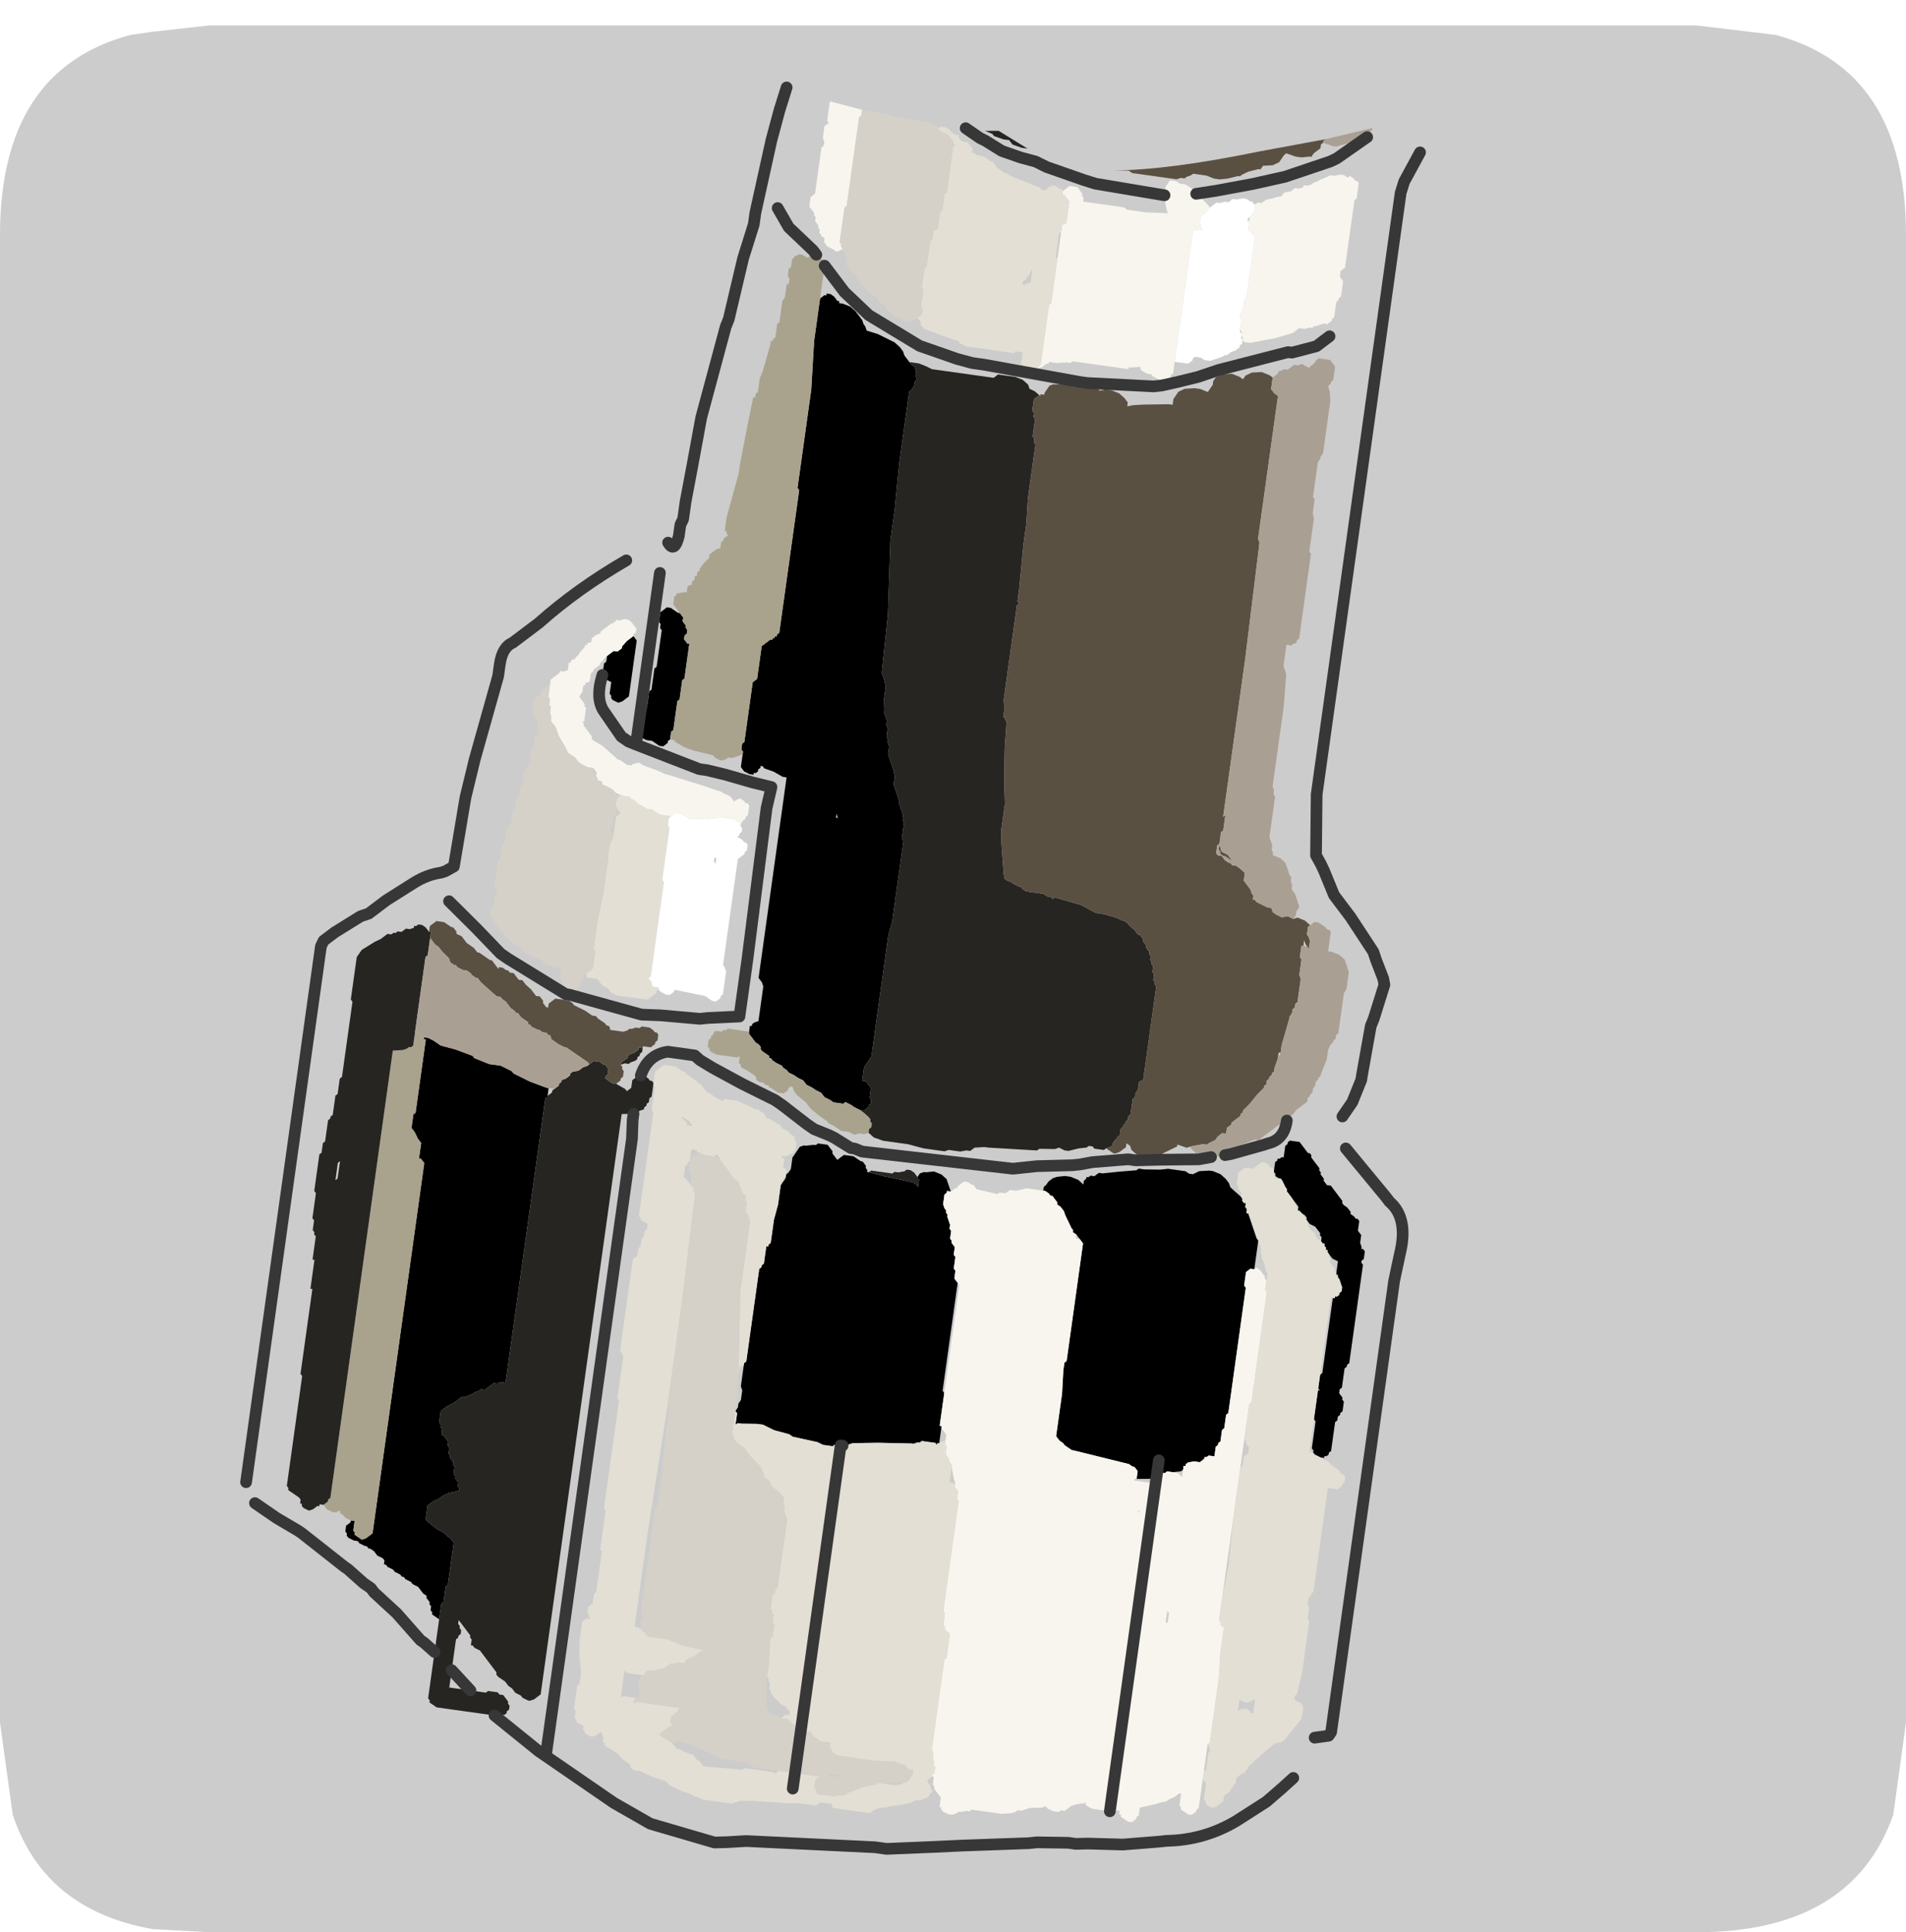 <?xml version="1.0" encoding="UTF-8" standalone="no"?>
<svg xmlns:ffdec="https://www.free-decompiler.com/flash" xmlns:xlink="http://www.w3.org/1999/xlink" ffdec:objectType="frame" height="30.4px" width="30.0px" xmlns="http://www.w3.org/2000/svg">
  <g transform="matrix(1.0, 0.0, 0.0, 1.0, 0.0, 0.3)">
    <use ffdec:characterId="1" height="30.0" transform="matrix(1.0, 0.0, 0.0, 1.0, 0.0, 0.0)" width="30.0" xlink:href="#shape0"/>
    <use ffdec:characterId="6" height="30.4" transform="matrix(1.0, 0.0, 0.0, 1.0, 0.0, -0.3)" width="30.0" xlink:href="#sprite0"/>
  </g>
  <defs>
    <g id="shape0" transform="matrix(1.0, 0.0, 0.0, 1.0, 0.0, 0.0)">
      <path d="M0.0 0.0 L30.0 0.0 30.0 30.0 0.0 30.0 0.0 0.0" fill="#33cc66" fill-opacity="0.0" fill-rule="evenodd" stroke="none"/>
    </g>
    <g id="sprite0" transform="matrix(1.0, 0.0, 0.0, 1.0, 0.0, 0.4)">
      <use ffdec:characterId="2" height="30.0" transform="matrix(1.0, 0.0, 0.0, 1.0, 0.0, 0.0)" width="30.0" xlink:href="#shape1"/>
      <filter id="filter0">
        <feColorMatrix in="SourceGraphic" result="filterResult0" type="matrix" values="0 0 0 0 1.0,0 0 0 0 1.0,0 0 0 0 1.0,0 0 0 1 0"/>
        <feConvolveMatrix divisor="25.0" in="filterResult0" kernelMatrix="1 1 1 1 1 1 1 1 1 1 1 1 1 1 1 1 1 1 1 1 1 1 1 1 1" order="5 5" result="filterResult1"/>
        <feComposite in="SourceGraphic" in2="filterResult1" operator="over" result="filterResult2"/>
      </filter>
      <use ffdec:characterId="5" filter="url(#filter0)" height="76.8" transform="matrix(0.396, 0.0, 0.0, 0.396, 3.135, -0.411)" width="54.05" xlink:href="#sprite1"/>
    </g>
    <g id="shape1" transform="matrix(1.0, 0.0, 0.0, 1.0, 0.0, 0.0)">
      <path d="M27.95 0.15 Q30.0 0.7 30.0 3.3 L30.0 26.7 29.8 28.15 Q29.15 30.0 26.7 30.0 L3.3 30.0 2.4 29.95 Q0.7 29.65 0.2 28.15 L0.0 26.7 0.0 3.3 Q0.0 0.7 2.05 0.15 L2.4 0.1 3.3 0.0 26.7 0.0 27.95 0.15" fill="#cccccc" fill-rule="evenodd" stroke="none"/>
    </g>
    <g id="sprite1" transform="matrix(1.0, 0.0, 0.0, 1.0, 3.7, 15.05)">
      <use ffdec:characterId="4" height="46.1" transform="matrix(1.532, 0.214, -0.214, 1.532, 6.163, -15.072)" width="28.85" xlink:href="#sprite2"/>
    </g>
    <g id="sprite2" transform="matrix(1.0, 0.0, 0.0, 1.0, 0.15, -40.4)">
      <use ffdec:characterId="3" height="46.1" transform="matrix(1.0, 0.0, 0.0, 1.0, -0.15, 40.4)" width="28.85" xlink:href="#shape2"/>
    </g>
    <g id="shape2" transform="matrix(1.0, 0.0, 0.0, 1.0, 0.15, -40.4)">
      <path d="M10.4 46.7 L10.45 46.65 10.5 46.6 10.55 46.6 10.55 46.55 10.65 46.55 10.75 46.6 10.8 46.65 10.85 46.7 10.9 46.7 10.9 46.75 11.0 46.75 11.2 46.8 11.35 46.9 11.45 47.0 11.55 47.1 11.6 47.2 11.65 47.25 11.7 47.35 12.0 47.4 12.45 47.55 12.6 47.65 12.7 47.75 12.75 47.85 12.85 47.95 12.9 48.0 12.95 48.05 13.05 48.1 13.1 48.2 13.1 48.3 13.15 48.4 13.1 48.5 13.1 48.6 13.05 48.7 13.0 48.75 13.0 48.85 13.0 49.25 13.0 49.5 13.0 50.6 13.05 51.8 13.05 52.6 13.25 54.5 13.3 56.0 13.35 56.1 13.4 56.2 13.45 56.35 13.45 56.65 13.5 56.95 13.5 57.0 13.55 57.1 13.6 57.2 13.6 57.3 13.65 57.4 13.65 57.5 13.65 57.6 13.7 57.7 13.7 57.75 13.75 57.85 13.75 57.95 13.75 58.05 13.8 58.15 13.85 58.25 13.9 58.35 13.95 58.45 14.0 58.6 14.0 58.8 14.05 58.9 14.1 59.0 14.15 59.1 14.2 59.2 14.2 59.25 14.25 59.35 14.3 59.45 14.35 59.55 14.35 59.65 14.4 59.75 14.4 59.85 14.4 59.95 14.4 60.15 14.45 60.2 14.45 60.25 14.45 61.2 14.45 62.3 14.4 62.65 14.4 64.4 14.4 65.7 14.4 65.8 14.35 65.9 14.3 66.0 14.25 66.1 14.25 66.2 14.25 66.25 14.25 66.35 14.25 66.45 14.35 66.45 14.45 66.55 14.5 66.6 14.5 66.85 14.55 66.9 14.55 67.0 14.5 67.05 14.5 67.1 14.45 67.15 14.4 67.2 14.3 67.2 14.15 67.15 14.05 67.1 13.9 67.05 13.85 67.1 13.75 67.1 13.7 67.1 13.6 67.1 13.5 67.05 13.35 67.0 13.25 66.9 13.1 66.85 13.0 66.8 12.85 66.75 12.75 66.65 12.6 66.6 12.5 66.55 12.35 66.5 12.3 66.45 12.2 66.4 12.15 66.35 12.0 66.3 11.9 66.25 11.85 66.2 11.8 66.2 11.8 66.15 11.7 66.1 11.6 66.05 11.55 66.0 11.55 65.95 11.5 65.9 11.4 65.85 11.35 65.8 11.3 65.75 11.25 65.7 11.2 65.65 11.2 65.6 11.2 65.45 11.25 65.45 11.25 65.4 11.3 65.35 11.4 65.3 11.4 65.05 11.4 64.7 11.4 64.5 11.4 64.4 11.35 64.3 11.25 64.2 11.25 62.25 11.25 60.25 11.25 59.0 11.15 59.0 10.9 58.9 10.65 58.85 10.6 58.8 10.55 58.8 10.55 58.85 10.5 58.9 10.5 58.95 10.45 59.0 10.4 59.0 10.4 59.05 10.3 59.05 10.15 59.0 10.05 58.9 10.05 58.8 10.05 58.7 10.05 58.55 10.05 58.5 10.0 58.45 10.0 58.3 10.05 58.25 10.05 57.75 10.05 57.2 10.05 56.75 10.05 56.7 10.1 56.65 10.15 56.6 10.15 56.55 10.15 56.4 10.15 56.15 10.15 56.0 10.15 55.85 10.15 55.75 10.2 55.7 10.25 55.65 10.3 55.6 10.35 55.55 10.4 55.55 10.4 55.5 10.45 55.5 10.45 55.45 10.5 55.45 10.5 55.4 10.55 55.35 10.55 55.3 10.55 55.2 10.55 55.1 10.55 53.85 10.55 52.45 10.55 52.2 10.55 52.1 10.55 52.0 10.55 51.95 10.55 51.8 10.55 51.65 10.5 51.6 10.5 51.5 10.5 51.4 10.5 51.2 10.5 50.35 10.5 49.05 10.4 47.8 10.4 47.5 10.4 46.7 M12.65 69.1 L12.7 69.05 12.75 68.95 12.75 68.85 12.75 68.75 12.75 68.65 12.8 68.55 12.85 68.45 12.9 68.35 13.0 68.3 13.05 68.3 13.25 68.25 13.3 68.25 13.35 68.2 13.5 68.2 13.6 68.2 13.7 68.3 13.75 68.35 13.75 68.4 13.9 68.55 13.95 68.5 14.0 68.45 14.05 68.4 14.15 68.4 14.3 68.4 14.4 68.45 14.5 68.5 14.55 68.5 14.6 68.55 14.65 68.6 14.65 68.65 14.7 68.7 14.7 68.75 14.75 68.75 15.15 68.8 15.9 68.85 16.0 68.9 16.05 68.95 16.05 68.75 16.0 68.75 16.0 68.7 16.05 68.6 16.15 68.55 16.2 68.55 16.4 68.5 16.6 68.55 16.75 68.65 16.8 68.75 16.85 68.85 16.9 68.95 16.8 68.95 16.8 69.0 16.75 69.05 16.75 69.3 16.8 69.4 16.85 69.45 16.85 69.5 16.9 69.55 16.9 69.6 16.95 69.7 17.0 69.8 17.0 69.9 17.05 69.95 17.05 70.15 17.1 70.2 17.1 70.25 17.15 70.3 17.2 70.35 17.2 70.55 17.25 70.6 17.25 70.9 17.3 70.95 17.3 71.15 17.4 71.25 17.4 71.55 17.4 73.05 17.4 73.95 17.4 74.05 17.45 74.1 17.45 74.2 17.45 74.4 17.45 74.65 17.45 74.75 17.45 74.95 17.5 74.95 17.5 75.0 17.5 75.15 17.5 75.3 17.5 75.4 17.45 75.4 17.45 75.45 17.4 75.4 17.15 75.4 17.05 75.4 17.0 75.45 16.95 75.45 16.85 75.5 16.8 75.5 15.95 75.6 15.3 75.7 15.2 75.75 15.05 75.8 15.0 75.8 14.95 75.8 14.85 75.8 14.8 75.85 14.55 75.85 14.4 75.8 13.75 75.75 13.65 75.7 13.25 75.65 12.95 75.55 12.9 75.55 12.8 75.55 12.4 75.6 12.3 75.6 12.25 75.65 12.25 75.35 12.2 75.3 12.25 75.2 12.25 75.1 12.3 75.0 12.3 74.75 12.25 74.65 12.25 74.1 12.25 74.05 12.3 74.0 12.3 73.95 12.3 73.05 12.3 72.6 12.3 72.55 12.3 72.15 12.3 71.7 12.3 71.6 12.35 71.55 12.35 71.5 12.4 71.45 12.4 71.4 12.4 71.25 12.4 71.0 12.45 71.0 12.45 70.95 12.5 70.9 12.5 70.8 12.5 70.6 12.5 70.45 12.5 70.35 12.5 70.3 12.55 69.9 12.55 69.4 12.6 69.3 12.65 69.2 12.65 69.15 12.65 69.1 M19.25 68.6 L19.25 68.5 19.3 68.45 19.35 68.35 19.45 68.25 19.55 68.2 19.75 68.15 19.9 68.15 20.1 68.2 20.25 68.3 20.25 68.2 20.3 68.15 20.3 68.1 20.35 68.1 20.4 68.05 20.5 68.05 20.55 68.0 20.6 67.95 20.7 67.95 20.9 67.9 21.1 67.85 21.55 67.75 21.6 67.7 21.75 67.7 22.15 67.65 22.35 67.6 22.45 67.6 22.8 67.6 22.9 67.65 23.0 67.65 23.15 67.55 23.4 67.5 23.5 67.5 23.7 67.55 23.85 67.65 23.95 67.75 24.0 67.85 24.3 68.05 24.35 68.1 24.35 68.15 24.4 68.2 24.45 68.2 24.45 68.3 24.5 68.35 24.5 68.45 24.55 68.45 24.7 68.75 24.85 69.05 24.9 69.1 24.9 69.85 24.8 69.85 24.75 69.9 24.7 69.95 24.7 70.3 24.75 70.35 24.75 70.4 24.75 70.5 24.75 73.15 24.75 73.2 24.75 73.35 24.75 73.45 24.75 73.6 24.7 73.65 24.7 74.0 24.65 74.05 24.65 74.1 24.65 74.2 24.65 74.3 24.65 74.35 24.6 74.4 24.6 74.45 24.55 74.5 24.55 74.75 24.5 74.75 24.4 74.75 24.35 74.8 24.3 74.8 24.3 74.85 24.25 74.9 24.2 74.95 24.15 74.95 24.05 74.95 23.9 75.0 23.85 75.05 23.85 75.1 23.8 75.1 23.8 75.2 23.75 75.25 23.55 75.3 23.5 75.3 23.4 75.3 23.35 75.35 23.3 75.35 23.3 75.4 23.15 75.45 23.1 75.45 23.05 75.5 23.0 75.55 22.65 75.6 22.65 75.4 22.6 75.35 22.55 75.3 22.5 75.3 22.4 75.25 20.95 75.1 20.9 75.1 20.8 75.05 20.7 75.0 20.65 74.95 20.55 74.9 20.45 74.8 20.45 74.3 20.45 73.7 20.4 73.1 20.4 72.9 20.45 72.85 20.45 72.8 20.45 72.7 20.45 71.55 20.45 70.7 20.45 69.8 20.4 69.75 20.35 69.7 20.25 69.6 20.15 69.55 20.15 69.5 20.1 69.45 20.0 69.3 19.9 69.15 19.85 69.05 19.8 69.0 19.75 68.95 19.65 68.9 19.65 68.85 19.6 68.8 19.5 68.7 19.45 68.7 19.4 68.65 19.3 68.6 19.25 68.6 M25.05 67.25 L25.05 67.05 25.1 67.0 25.1 66.95 25.15 66.95 25.2 66.9 25.25 66.9 25.25 66.6 25.3 66.55 25.3 66.5 25.35 66.45 25.4 66.45 25.5 66.45 25.6 66.45 25.7 66.55 25.75 66.6 25.8 66.65 25.85 66.7 25.9 66.7 25.95 66.75 25.95 66.8 26.0 66.85 26.1 66.95 26.2 67.05 26.2 67.1 26.25 67.15 26.25 67.2 26.3 67.25 26.35 67.3 26.35 67.35 26.4 67.4 26.45 67.45 26.55 67.45 26.65 67.55 26.7 67.6 26.75 67.65 26.9 67.8 26.9 67.85 26.95 67.9 27.05 67.95 27.15 68.05 27.15 68.1 27.25 68.15 27.3 68.2 27.35 68.2 27.4 68.25 27.4 68.5 27.45 68.55 27.5 68.6 27.5 68.8 27.55 68.9 27.55 68.95 27.6 68.95 27.65 69.0 27.65 69.2 27.6 69.25 27.6 69.3 27.65 69.35 27.65 69.85 27.65 70.5 27.65 70.7 27.65 71.05 27.65 71.15 27.65 71.45 27.65 71.85 27.65 71.9 27.6 71.95 27.6 72.0 27.55 72.05 27.55 72.4 27.55 72.5 27.55 72.55 27.5 72.6 27.5 72.7 27.6 72.8 27.6 72.85 27.65 72.9 27.65 73.05 27.65 73.15 27.6 73.2 27.6 73.25 27.55 73.3 27.55 73.4 27.5 73.45 27.5 73.5 27.5 73.6 27.5 73.7 27.5 73.95 27.5 74.15 27.5 74.2 27.45 74.25 27.45 74.3 27.4 74.35 27.35 74.35 27.35 74.4 27.25 74.4 27.1 74.35 27.05 74.3 27.05 74.25 27.0 74.2 27.0 74.15 27.0 74.0 27.0 73.75 27.0 73.55 27.0 73.5 26.95 73.45 26.95 73.35 26.95 73.2 26.95 72.95 26.95 72.75 26.95 72.7 27.0 72.7 26.95 72.65 26.95 72.3 27.0 72.25 27.0 72.2 27.0 71.25 27.0 71.1 27.0 70.3 27.05 70.3 27.05 70.25 27.1 70.25 27.15 70.2 27.15 70.15 27.2 70.1 27.2 70.0 27.15 69.9 27.1 69.8 27.05 69.75 27.05 69.7 27.0 69.7 27.0 69.65 27.0 69.35 26.85 69.3 26.75 69.2 26.7 69.15 26.7 69.1 26.65 69.1 26.65 69.05 26.6 69.0 26.6 68.95 26.55 68.95 26.5 68.9 26.5 68.8 26.45 68.75 26.45 68.7 26.4 68.65 26.3 68.55 26.15 68.5 26.05 68.4 26.05 68.35 26.0 68.3 25.9 68.25 25.85 68.2 25.8 68.2 25.8 68.1 25.7 68.0 25.65 67.95 25.6 67.9 25.55 67.85 25.5 67.8 25.45 67.75 25.45 67.7 25.4 67.65 25.3 67.5 25.25 67.45 25.2 67.45 25.1 67.4 25.1 67.35 25.05 67.3 25.05 67.25 M23.15 75.05 L23.15 75.45 23.15 75.05 M12.65 59.85 L12.7 59.85 12.65 59.75 12.65 59.85 M6.85 55.95 L6.9 56.0 6.95 56.05 6.95 56.5 6.95 57.0 6.95 57.45 6.95 57.5 6.9 57.55 6.85 57.6 6.8 57.65 6.7 57.7 6.55 57.65 6.5 57.6 6.5 57.55 6.45 57.5 6.45 57.2 6.3 57.15 6.25 57.1 6.25 57.05 6.2 57.05 6.2 56.75 6.25 56.7 6.25 56.55 6.3 56.5 6.35 56.45 6.4 56.4 6.5 56.4 6.6 56.3 6.6 56.25 6.7 56.1 6.8 56.0 6.85 55.95 M7.3 58.4 L7.3 58.2 7.35 58.15 7.4 58.1 7.4 57.95 7.45 57.7 7.45 57.4 7.45 57.3 7.5 57.25 7.5 57.15 7.5 57.05 7.5 56.95 7.5 56.8 7.5 56.7 7.55 56.65 7.55 56.6 7.55 56.2 7.55 55.75 7.55 55.7 7.5 55.65 7.5 55.55 7.45 55.5 7.45 55.25 7.5 55.2 7.6 55.1 7.7 55.1 7.8 55.15 7.9 55.2 7.95 55.2 8.0 55.25 8.05 55.3 8.05 55.4 8.1 55.45 8.15 55.5 8.15 55.55 8.2 55.6 8.2 55.7 8.15 55.75 8.15 55.85 8.2 55.9 8.25 55.95 8.3 55.95 8.3 56.15 8.3 56.5 8.3 56.8 8.3 56.85 8.25 56.9 8.25 57.0 8.25 57.1 8.25 57.2 8.25 57.35 8.25 57.4 8.2 57.45 8.2 57.5 8.2 57.7 8.2 57.75 8.2 57.9 8.2 58.0 8.2 58.05 8.2 58.2 8.15 58.25 8.15 58.3 8.15 58.45 8.1 58.5 8.1 58.55 8.05 58.6 8.0 58.65 7.9 58.65 7.8 58.6 7.7 58.55 7.65 58.55 7.55 58.55 7.4 58.5 7.3 58.4 M2.95 66.9 L3.05 66.9 3.2 66.95 3.3 67.0 3.4 67.05 3.8 67.1 4.25 67.2 4.3 67.25 4.7 67.35 5.0 67.35 5.3 67.45 5.35 67.5 5.8 67.65 6.25 67.75 6.3 67.75 6.3 67.95 6.3 68.0 6.25 68.0 6.25 70.05 6.25 72.95 6.25 75.4 6.15 75.4 6.1 75.4 6.05 75.45 5.95 75.45 5.9 75.5 5.85 75.55 5.8 75.6 5.75 75.65 5.65 75.65 5.6 75.7 5.5 75.75 5.45 75.8 5.35 75.85 5.3 75.9 5.2 75.9 5.15 75.95 5.1 76.0 5.05 76.05 5.0 76.1 4.85 76.2 4.75 76.3 4.7 76.35 4.7 76.4 4.7 76.5 4.7 76.65 4.75 76.7 4.75 76.75 4.8 76.8 4.8 76.95 4.85 76.95 5.0 77.1 5.0 77.2 5.05 77.25 5.05 77.4 5.1 77.45 5.1 77.5 5.15 77.55 5.2 77.6 5.2 77.7 5.25 77.7 5.25 77.9 5.3 77.95 5.3 78.0 5.35 78.05 5.4 78.1 5.4 78.2 5.45 78.25 5.45 78.3 5.35 78.35 5.2 78.4 5.05 78.5 5.0 78.55 4.95 78.6 4.85 78.65 4.75 78.75 4.7 78.8 4.7 78.9 4.7 79.0 4.7 79.15 4.75 79.2 5.0 79.35 5.25 79.45 5.3 79.5 5.4 79.55 5.45 79.6 5.5 79.65 5.5 79.9 5.5 80.1 5.5 80.45 5.5 80.7 5.5 80.75 5.45 80.8 5.45 80.85 5.45 80.95 5.45 81.05 5.45 81.2 5.4 81.25 5.4 81.3 5.4 81.45 5.4 81.65 5.3 81.6 5.2 81.55 5.2 81.5 5.15 81.45 5.15 81.35 5.1 81.3 5.1 81.25 5.05 81.2 5.0 81.15 5.0 81.1 4.9 81.05 4.85 81.0 4.8 80.95 4.75 80.9 4.6 80.85 4.55 80.8 4.4 80.75 4.35 80.7 4.3 80.7 4.25 80.65 4.1 80.6 4.05 80.55 3.9 80.5 3.85 80.45 3.8 80.45 3.8 80.35 3.75 80.3 3.6 80.25 3.5 80.15 3.4 80.1 3.35 80.1 3.3 80.05 3.25 80.05 3.1 80.0 3.05 79.95 2.95 79.95 2.8 79.9 2.75 79.85 2.75 79.8 2.7 79.75 2.7 79.6 2.75 79.55 2.8 79.5 2.8 79.45 2.9 79.45 2.9 79.7 2.95 79.75 2.95 79.8 3.05 79.85 3.15 79.9 3.25 79.85 3.3 79.8 3.35 79.75 3.4 79.7 3.4 78.85 3.4 75.85 3.4 72.9 3.4 70.1 3.35 70.05 3.3 70.0 3.25 70.0 3.25 69.95 3.25 69.85 3.25 69.7 3.25 69.6 3.15 69.5 3.05 69.35 2.95 69.25 2.95 69.1 2.95 68.9 3.0 68.85 3.0 68.8 3.0 68.3 3.0 67.6 3.0 66.95 2.95 66.95 2.95 66.9" fill="#000000" fill-rule="evenodd" stroke="none"/>
      <path d="M7.95 55.2 L7.85 55.1 7.8 55.05 7.75 55.0 7.75 54.8 7.8 54.75 7.8 54.7 7.85 54.7 8.0 54.65 8.05 54.65 8.05 54.6 8.05 54.5 8.1 54.45 8.15 54.45 8.15 54.35 8.2 54.3 8.2 54.2 8.25 54.2 8.25 54.1 8.3 54.05 8.3 54.0 8.35 53.9 8.45 53.75 8.5 53.7 8.5 53.6 8.55 53.55 8.65 53.45 8.75 53.4 8.75 53.25 8.8 53.2 8.8 53.15 8.9 53.05 8.85 53.0 8.85 52.95 8.8 52.95 8.8 52.85 8.8 52.75 8.8 52.65 8.8 52.6 8.95 51.45 8.95 51.25 9.0 50.25 9.05 49.45 9.1 49.45 9.1 49.35 9.15 49.3 9.15 49.1 9.15 49.0 9.15 48.95 9.2 48.75 9.25 48.4 9.3 48.05 9.3 47.95 9.35 47.95 9.35 47.9 9.4 47.85 9.4 47.75 9.4 47.65 9.4 47.55 9.4 47.5 9.45 47.45 9.45 47.4 9.45 47.3 9.45 47.15 9.45 46.9 9.5 46.8 9.5 46.45 9.55 46.45 9.55 46.3 9.5 46.25 9.5 46.05 9.55 46.0 9.55 45.95 9.55 45.85 9.55 45.8 9.6 45.75 9.6 45.7 9.65 45.7 9.7 45.65 9.8 45.65 9.9 45.7 9.95 45.7 10.0 45.65 10.05 45.65 10.05 45.6 10.15 45.6 10.25 45.65 10.3 45.7 10.35 45.7 10.4 45.75 10.4 45.85 10.4 46.55 10.4 46.7 10.4 47.5 10.4 47.8 10.5 49.05 10.5 50.35 10.5 51.2 10.5 51.4 10.5 51.5 10.5 51.6 10.55 51.65 10.55 51.8 10.55 51.95 10.55 52.0 10.55 52.1 10.55 52.2 10.55 52.45 10.55 53.85 10.55 55.1 10.55 55.2 10.55 55.3 10.55 55.35 10.5 55.4 10.5 55.45 10.45 55.45 10.45 55.5 10.4 55.5 10.4 55.55 10.35 55.55 10.3 55.6 10.25 55.65 10.2 55.7 10.15 55.75 10.15 55.85 10.15 56.0 10.15 56.15 10.15 56.4 10.15 56.55 10.15 56.6 10.1 56.65 10.05 56.7 10.05 56.75 10.05 57.2 10.05 57.75 10.05 58.25 10.0 58.3 10.0 58.45 10.05 58.5 10.05 58.55 10.0 58.6 9.9 58.65 9.8 58.7 9.7 58.7 9.65 58.75 9.55 58.8 9.5 58.8 9.35 58.75 9.3 58.7 8.8 58.65 8.55 58.6 8.3 58.5 8.25 58.45 8.15 58.45 8.15 58.3 8.15 58.25 8.2 58.2 8.2 58.05 8.2 58.0 8.2 57.9 8.2 57.75 8.2 57.7 8.2 57.5 8.2 57.45 8.25 57.4 8.25 57.35 8.25 57.2 8.25 57.1 8.25 57.0 8.25 56.9 8.3 56.85 8.3 56.8 8.3 56.5 8.3 56.15 8.3 55.95 8.25 55.95 8.2 55.9 8.15 55.85 8.15 55.75 8.2 55.7 8.2 55.6 8.15 55.55 8.15 55.5 8.1 55.45 8.05 55.4 8.05 55.3 8.0 55.25 7.95 55.2 M11.2 65.6 L11.2 65.65 11.25 65.7 11.3 65.75 11.35 65.8 11.4 65.85 11.5 65.9 11.55 65.95 11.55 66.0 11.6 66.05 11.7 66.1 11.8 66.15 11.8 66.2 11.85 66.2 11.9 66.25 12.0 66.3 12.15 66.35 12.2 66.4 12.3 66.45 12.35 66.5 12.5 66.55 12.6 66.6 12.75 66.65 12.85 66.75 13.0 66.8 13.1 66.85 13.25 66.9 13.35 67.0 13.5 67.05 13.6 67.1 13.7 67.1 13.75 67.1 13.85 67.1 13.9 67.05 14.05 67.1 14.15 67.15 14.3 67.2 14.4 67.25 14.55 67.35 14.6 67.4 14.6 67.45 14.65 67.5 14.65 67.6 14.6 67.65 14.6 67.75 14.5 67.8 14.4 67.8 14.35 67.8 14.25 67.85 14.1 67.8 14.0 67.8 13.9 67.8 13.8 67.75 13.7 67.7 13.55 67.65 13.5 67.6 13.4 67.55 13.3 67.5 13.05 67.35 12.9 67.2 12.65 67.05 12.6 67.0 12.55 66.95 12.5 66.85 12.45 66.85 12.4 66.9 12.4 66.95 12.35 67.0 12.3 67.05 12.2 67.05 12.15 67.05 12.05 67.0 11.95 66.95 11.9 66.95 11.9 66.9 11.8 66.9 11.75 66.85 11.65 66.85 11.55 66.8 11.55 66.75 11.5 66.7 11.4 66.65 11.3 66.6 11.15 66.55 11.1 66.5 11.1 66.45 11.05 66.45 11.05 66.25 11.0 66.3 10.9 66.3 10.75 66.3 10.45 66.3 10.3 66.25 10.25 66.2 10.25 66.15 10.2 66.15 10.2 65.95 10.25 65.9 10.25 65.85 10.3 65.8 10.3 65.75 10.35 65.7 10.4 65.7 10.5 65.7 10.55 65.65 10.6 65.65 10.65 65.6 10.75 65.6 10.8 65.6 10.9 65.6 11.2 65.6 M2.7 66.8 L2.75 66.8 2.85 66.85 2.9 66.9 2.95 66.9 2.95 66.95 3.0 66.95 3.0 67.6 3.0 68.3 3.0 68.8 3.0 68.85 2.95 68.9 2.95 69.1 2.95 69.25 3.05 69.35 3.15 69.5 3.25 69.6 3.25 69.7 3.25 69.85 3.25 69.95 3.25 70.0 3.3 70.0 3.35 70.05 3.4 70.1 3.4 72.9 3.4 75.85 3.4 78.85 3.4 79.7 3.35 79.75 3.3 79.8 3.25 79.85 3.15 79.9 3.05 79.85 2.95 79.8 2.95 79.75 2.9 79.7 2.9 79.45 2.8 79.45 2.65 79.4 2.6 79.35 2.5 79.3 2.5 79.25 2.45 79.25 2.4 79.3 2.3 79.3 2.15 79.25 2.05 79.15 2.1 79.1 2.15 79.05 2.15 79.0 2.2 78.95 2.2 78.8 2.2 75.85 2.2 72.85 2.2 70.2 2.2 67.35 2.45 67.3 2.55 67.25 2.6 67.2 2.65 67.2 2.7 67.15 2.7 67.1 2.7 66.8" fill="#a9a38e" fill-rule="evenodd" stroke="none"/>
      <path d="M14.65 42.0 L14.5 42.0 14.25 41.95 14.2 41.9 14.0 41.85 14.35 41.8 15.15 42.15 15.0 42.15 14.75 42.1 14.65 42.0 M12.9 48.0 L13.15 48.0 13.35 48.05 13.5 48.1 15.1 48.1 15.2 48.0 15.4 48.0 15.65 48.0 15.85 48.05 16.0 48.15 16.05 48.25 16.2 48.3 16.35 48.4 16.3 48.4 16.25 48.45 16.2 48.5 16.2 48.55 16.2 48.65 16.2 48.8 16.25 48.85 16.25 48.95 16.3 49.0 16.3 49.05 16.3 49.2 16.3 49.35 16.3 49.45 16.35 49.5 16.35 49.6 16.4 49.65 16.4 51.05 16.45 51.7 16.45 51.75 16.45 52.25 16.5 53.4 16.5 53.45 16.5 53.65 16.5 53.7 16.55 53.75 16.5 53.8 16.5 54.65 16.5 55.95 16.5 56.0 16.5 56.1 16.5 56.25 16.55 56.5 16.55 56.55 16.55 56.65 16.55 56.7 16.6 56.7 16.6 56.75 16.65 56.8 16.7 57.5 16.8 58.3 16.9 58.9 16.9 59.15 16.9 59.55 16.95 59.9 17.1 60.6 17.15 60.8 17.25 60.85 17.3 60.85 17.4 60.9 17.55 60.95 17.6 60.95 17.65 61.0 17.75 61.05 18.2 61.05 18.3 61.1 18.4 61.1 18.45 61.15 18.5 61.1 19.2 61.2 19.6 61.35 19.8 61.35 20.15 61.4 20.3 61.45 20.35 61.45 20.45 61.5 20.5 61.55 20.65 61.65 20.75 61.75 20.8 61.75 20.9 61.85 20.9 61.9 21.0 62.0 21.0 62.05 21.1 62.15 21.1 62.2 21.15 62.25 21.15 62.35 21.2 62.4 21.2 62.45 21.25 62.5 21.25 62.65 21.3 62.7 21.3 62.85 21.35 62.9 21.35 62.95 21.4 63.0 21.4 63.45 21.4 63.75 21.4 64.2 21.4 64.7 21.4 65.25 21.4 65.4 21.4 65.45 21.35 65.45 21.3 65.5 21.3 65.7 21.25 65.8 21.25 65.9 21.2 65.95 21.2 66.1 21.2 66.2 21.2 66.35 21.15 66.4 21.15 66.5 21.1 66.55 21.1 66.6 21.05 66.65 21.05 66.7 21.0 66.75 21.0 66.95 20.95 66.95 20.95 67.0 20.9 67.05 20.85 67.15 20.85 67.2 20.8 67.25 20.7 67.3 20.65 67.35 20.55 67.35 20.5 67.35 20.4 67.35 20.35 67.3 20.25 67.3 20.2 67.35 20.0 67.4 19.75 67.5 19.65 67.5 19.5 67.45 19.4 67.5 19.0 67.55 18.95 67.6 17.7 67.7 17.6 67.7 17.35 67.75 17.25 67.85 17.15 67.85 17.0 67.9 16.7 67.9 16.6 67.95 16.05 67.95 15.65 67.9 15.0 67.9 14.75 67.85 14.6 67.75 14.6 67.65 14.65 67.6 14.65 67.5 14.6 67.45 14.6 67.4 14.55 67.35 14.4 67.25 14.3 67.2 14.4 67.2 14.45 67.15 14.5 67.1 14.5 67.05 14.55 67.0 14.55 66.9 14.5 66.85 14.5 66.6 14.45 66.55 14.35 66.45 14.25 66.45 14.25 66.35 14.25 66.25 14.25 66.2 14.25 66.1 14.3 66.0 14.35 65.9 14.4 65.8 14.4 65.7 14.4 64.4 14.4 62.65 14.45 62.3 14.45 61.2 14.45 60.25 14.45 60.2 14.4 60.15 14.4 59.95 14.4 59.85 14.4 59.75 14.35 59.65 14.35 59.55 14.3 59.45 14.25 59.35 14.2 59.25 14.2 59.2 14.15 59.1 14.1 59.0 14.05 58.9 14.0 58.8 14.0 58.6 13.95 58.45 13.9 58.35 13.85 58.25 13.8 58.15 13.75 58.05 13.75 57.95 13.75 57.85 13.7 57.75 13.7 57.7 13.65 57.6 13.65 57.5 13.65 57.4 13.6 57.3 13.6 57.2 13.55 57.1 13.5 57.0 13.5 56.95 13.45 56.65 13.45 56.35 13.4 56.2 13.35 56.1 13.3 56.0 13.25 54.5 13.05 52.6 13.05 51.8 13.0 50.6 13.0 49.5 13.0 49.25 13.0 48.85 13.0 48.75 13.05 48.7 13.1 48.6 13.1 48.5 13.15 48.4 13.1 48.3 13.1 48.2 13.05 48.1 12.95 48.05 12.9 48.0 M8.6 67.1 L8.7 67.1 8.8 67.15 8.85 67.2 8.9 67.2 8.95 67.25 8.95 67.3 8.95 67.4 8.95 67.5 8.95 67.6 8.9 67.65 8.9 67.75 8.85 67.8 8.85 67.85 8.8 67.9 8.8 67.95 8.7 68.0 8.65 68.05 8.55 68.1 8.25 68.15 8.25 70.55 8.25 73.55 8.25 76.5 8.25 79.5 8.25 82.5 8.25 83.2 8.2 83.25 8.15 83.3 8.1 83.35 8.0 83.4 7.95 83.4 7.8 83.35 7.75 83.3 7.6 83.25 7.5 83.15 7.4 83.1 7.35 83.05 7.3 83.0 7.2 82.95 7.1 82.9 7.05 82.85 7.05 82.8 6.95 82.7 6.85 82.6 6.75 82.5 6.6 82.35 6.55 82.3 6.4 82.25 6.35 82.2 6.3 82.2 6.3 82.05 6.25 82.0 6.25 81.95 6.2 81.9 6.15 81.85 6.1 81.8 6.05 81.75 5.95 81.65 5.9 81.6 5.9 81.7 5.95 81.75 5.95 81.8 6.0 81.85 6.0 81.95 5.95 82.0 5.95 82.05 5.9 82.1 5.9 82.45 5.9 82.85 5.9 82.9 5.9 83.1 5.9 83.35 6.45 83.35 6.8 83.35 6.85 83.35 6.9 83.3 7.0 83.3 7.05 83.3 7.15 83.3 7.2 83.35 7.3 83.35 7.35 83.4 7.45 83.5 7.45 83.55 7.5 83.6 7.5 83.7 7.45 83.75 7.45 83.8 7.4 83.85 7.35 83.85 7.25 83.9 7.15 83.9 5.65 83.9 5.55 83.85 5.45 83.8 5.45 83.75 5.4 83.7 5.4 82.95 5.4 82.5 5.4 82.3 5.4 81.65 5.4 81.45 5.4 81.3 5.4 81.25 5.45 81.2 5.45 81.05 5.45 80.95 5.45 80.85 5.45 80.8 5.5 80.75 5.5 80.7 5.5 80.45 5.5 80.1 5.5 79.9 5.5 79.65 5.45 79.6 5.4 79.55 5.3 79.5 5.25 79.45 5.0 79.35 4.75 79.2 4.7 79.15 4.7 79.0 4.7 78.9 4.7 78.8 4.75 78.75 4.85 78.65 4.95 78.6 5.0 78.55 5.05 78.5 5.2 78.4 5.35 78.35 5.45 78.3 5.45 78.25 5.4 78.2 5.4 78.1 5.35 78.05 5.3 78.0 5.3 77.95 5.25 77.9 5.25 77.7 5.2 77.7 5.2 77.6 5.15 77.55 5.1 77.5 5.1 77.45 5.05 77.4 5.05 77.25 5.0 77.2 5.0 77.1 4.85 76.95 4.8 76.95 4.8 76.8 4.75 76.75 4.75 76.7 4.7 76.65 4.7 76.5 4.7 76.4 4.7 76.35 4.75 76.3 4.85 76.2 5.0 76.1 5.05 76.05 5.1 76.0 5.15 75.95 5.2 75.9 5.3 75.9 5.35 75.85 5.45 75.8 5.5 75.75 5.6 75.7 5.65 75.65 5.75 75.65 5.8 75.6 5.85 75.55 5.9 75.5 5.95 75.45 6.05 75.45 6.1 75.4 6.15 75.4 6.25 75.4 6.25 72.95 6.25 70.05 6.25 68.0 6.3 68.0 6.3 67.95 6.4 67.85 6.4 67.8 6.45 67.75 6.5 67.7 6.55 67.65 6.55 67.6 6.6 67.55 6.6 67.5 6.7 67.45 6.8 67.35 6.8 67.3 6.85 67.25 7.0 67.2 7.1 67.1 7.2 67.05 7.25 67.0 7.3 66.95 7.35 66.9 7.45 66.9 7.5 66.9 7.6 66.95 7.65 66.95 7.7 67.0 7.75 67.05 7.75 67.2 7.7 67.25 7.7 67.3 7.9 67.4 8.0 67.4 8.25 67.5 8.3 67.55 8.35 67.5 8.4 67.45 8.4 67.25 8.45 67.2 8.5 67.15 8.55 67.1 8.6 67.1 M14.75 68.75 L14.8 68.7 15.35 68.7 15.4 68.65 15.5 68.65 15.65 68.6 15.7 68.55 15.8 68.55 15.9 68.6 15.95 68.65 16.0 68.7 16.0 68.75 16.05 68.75 16.05 68.95 16.0 68.9 15.9 68.85 15.15 68.8 14.75 68.75 M8.55 66.4 L8.55 66.5 8.5 66.55 8.5 66.6 8.45 66.65 8.45 66.7 8.4 66.75 8.3 66.8 8.25 66.85 8.15 66.85 8.05 66.9 8.05 66.85 8.2 66.7 8.2 66.65 8.25 66.6 8.35 66.55 8.45 66.45 8.45 66.4 8.55 66.4 M2.75 64.35 L2.75 64.45 2.75 64.65 2.75 64.75 2.75 64.8 2.7 64.85 2.7 65.6 2.7 66.45 2.7 66.8 2.7 67.1 2.7 67.15 2.65 67.2 2.6 67.2 2.55 67.25 2.45 67.3 2.2 67.35 2.2 70.2 2.2 72.85 2.2 75.85 2.2 78.8 2.2 78.95 2.15 79.0 2.15 79.05 2.1 79.1 2.05 79.15 1.95 79.15 1.95 79.2 1.9 79.2 1.85 79.25 1.8 79.3 1.7 79.35 1.55 79.3 1.5 79.25 1.5 79.2 1.45 79.2 1.45 79.1 1.4 79.05 1.1 78.9 1.1 78.85 1.05 78.8 1.05 77.8 1.05 76.7 1.05 75.95 1.0 75.9 1.0 75.85 1.0 75.2 1.0 74.4 1.0 73.75 1.0 73.7 0.95 73.7 0.95 73.65 0.95 73.55 0.95 73.35 0.95 73.1 0.95 73.0 0.95 72.95 0.9 72.95 0.9 72.85 0.9 72.75 0.9 72.6 0.9 72.45 0.9 72.35 0.85 72.3 0.85 72.25 0.8 72.2 0.8 71.95 0.75 71.9 0.75 71.85 0.75 71.75 0.75 71.55 0.75 71.4 0.75 71.3 0.75 71.25 0.7 71.2 0.7 71.15 0.7 70.95 0.7 70.65 0.7 70.35 0.7 70.25 0.75 70.2 0.75 69.95 0.8 69.9 0.8 69.8 0.8 69.65 0.8 69.45 0.8 69.35 0.85 69.3 0.85 69.25 0.9 69.2 0.9 69.1 0.9 68.95 0.9 68.8 0.9 68.7 0.95 68.65 0.95 68.45 0.95 68.35 0.95 68.25 1.0 68.2 1.0 67.6 1.0 66.9 1.0 66.3 1.0 66.25 0.95 66.2 0.95 65.9 0.95 65.45 0.95 65.1 1.05 64.9 1.35 64.65 1.5 64.55 1.55 64.5 1.6 64.45 1.65 64.4 1.75 64.4 1.8 64.35 1.85 64.35 1.9 64.3 2.0 64.3 2.05 64.25 2.1 64.2 2.2 64.2 2.3 64.15 2.3 64.1 2.35 64.1 2.4 64.05 2.5 64.05 2.6 64.1 2.65 64.15 2.7 64.2 2.75 64.2 2.75 64.3 2.75 64.35 M1.2 70.75 L1.2 70.85 1.25 70.8 1.25 70.35 1.2 70.4 1.2 70.45 1.2 70.55 1.2 70.65 1.2 70.75" fill="#272521" fill-rule="evenodd" stroke="none"/>
      <path d="M22.65 40.95 L22.6 41.0 22.6 41.1 22.55 41.15 22.45 41.25 22.4 41.35 22.35 41.35 22.15 41.4 22.0 41.4 21.75 41.35 21.7 41.4 21.65 41.5 21.6 41.6 21.45 41.7 21.2 41.75 21.15 41.85 21.1 41.85 20.85 41.95 20.7 42.05 20.65 42.1 20.6 42.1 20.35 42.2 20.15 42.25 20.0 42.25 19.8 42.2 19.75 42.2 19.45 42.2 19.4 42.25 19.3 42.3 19.25 42.35 19.15 42.35 19.05 42.4 17.9 42.4 17.8 42.35 17.4 42.4 Q18.8 42.2 21.05 41.4 L22.7 40.85 22.65 40.9 22.65 40.95 M16.35 48.4 L16.35 48.35 16.45 48.35 16.45 48.3 16.5 48.2 16.55 48.1 16.65 48.05 16.7 48.05 16.9 48.0 17.0 48.0 17.2 48.05 17.2 48.0 17.3 47.95 17.5 47.9 17.7 47.95 17.85 48.05 18.0 48.0 18.15 48.0 18.35 48.05 18.5 48.15 18.6 48.25 18.6 48.35 18.75 48.3 19.0 48.25 19.65 48.15 19.75 48.15 19.75 48.1 19.75 48.0 19.8 47.9 19.85 47.8 20.0 47.7 20.25 47.65 20.4 47.65 20.6 47.7 20.65 47.6 20.7 47.5 20.7 47.4 20.75 47.3 20.9 47.2 21.15 47.15 21.35 47.2 21.45 47.25 21.5 47.15 21.65 47.05 21.9 47.0 22.1 47.05 22.2 47.1 22.2 47.4 22.3 47.5 22.4 47.55 22.4 47.6 22.4 47.8 22.4 48.3 22.4 48.45 22.4 48.9 22.4 50.5 22.4 51.25 22.45 51.35 22.5 54.35 22.5 56.95 22.5 57.0 22.5 57.5 22.5 58.45 22.55 58.4 22.55 58.5 22.55 58.75 22.55 58.8 22.5 58.85 22.5 58.95 22.5 59.05 22.5 59.15 22.45 59.2 22.45 59.4 22.5 59.45 22.6 59.45 22.7 59.55 22.8 59.6 22.85 59.6 22.9 59.65 23.0 59.65 23.1 59.7 23.25 59.8 23.25 60.0 23.35 60.1 23.45 60.2 23.5 60.3 23.55 60.35 23.55 60.45 23.6 60.45 23.65 60.5 23.8 60.55 23.95 60.6 24.05 60.6 24.1 60.7 24.2 60.75 24.35 60.8 24.5 60.75 24.65 60.8 24.75 60.75 24.95 60.8 25.1 60.9 25.05 60.95 25.05 61.15 25.1 61.2 25.15 61.3 25.15 61.45 25.15 61.5 25.1 61.45 25.05 61.4 25.0 61.3 25.0 61.45 24.95 61.45 24.95 61.75 25.0 61.8 25.0 61.95 25.0 62.05 25.0 62.2 25.05 62.3 25.05 62.45 25.05 62.65 25.05 62.8 25.05 62.9 25.0 62.95 25.0 63.05 24.95 63.1 24.95 63.2 24.9 63.3 24.9 63.35 24.8 64.05 24.8 64.25 24.75 64.25 24.75 64.4 24.7 64.65 24.7 64.75 24.65 64.8 24.65 64.85 24.6 64.9 24.6 64.95 24.55 65.0 24.55 65.1 24.5 65.15 24.5 65.2 24.35 65.4 24.2 65.65 24.05 65.85 24.05 65.9 24.0 65.95 24.0 66.0 23.95 66.05 23.9 66.1 23.85 66.15 23.8 66.2 23.8 66.25 23.75 66.3 23.7 66.35 23.7 66.5 23.6 66.5 23.5 66.6 23.45 66.7 23.3 66.8 23.25 66.85 23.15 66.85 23.0 66.9 22.85 66.95 22.75 67.0 22.5 66.95 22.5 67.0 22.35 67.1 22.2 67.2 22.0 67.35 21.9 67.35 21.75 67.4 21.5 67.35 21.35 67.25 21.3 67.15 21.2 67.1 21.2 67.2 21.15 67.25 21.1 67.3 21.05 67.35 20.95 67.4 20.9 67.4 20.8 67.35 20.7 67.3 20.8 67.25 20.85 67.2 20.85 67.15 20.9 67.05 20.95 67.0 20.95 66.95 21.0 66.95 21.0 66.75 21.05 66.7 21.05 66.65 21.1 66.6 21.1 66.55 21.15 66.5 21.15 66.4 21.2 66.35 21.2 66.2 21.2 66.1 21.2 65.95 21.25 65.9 21.25 65.8 21.3 65.7 21.3 65.5 21.35 65.45 21.4 65.45 21.4 65.4 21.4 65.25 21.4 64.7 21.4 64.2 21.4 63.75 21.4 63.45 21.4 63.0 21.35 62.95 21.35 62.9 21.3 62.85 21.3 62.7 21.25 62.65 21.25 62.5 21.2 62.45 21.2 62.4 21.15 62.35 21.15 62.25 21.1 62.2 21.1 62.15 21.0 62.05 21.0 62.0 20.9 61.9 20.9 61.85 20.8 61.75 20.75 61.75 20.65 61.65 20.5 61.55 20.45 61.5 20.35 61.45 20.3 61.45 20.15 61.4 19.8 61.35 19.6 61.35 19.2 61.2 18.5 61.1 18.45 61.15 18.4 61.1 18.3 61.1 18.2 61.05 17.75 61.05 17.65 61.0 17.6 60.95 17.55 60.95 17.4 60.9 17.3 60.85 17.25 60.85 17.15 60.8 17.1 60.6 16.95 59.9 16.9 59.55 16.9 59.15 16.9 58.9 16.8 58.3 16.7 57.5 16.65 56.8 16.6 56.75 16.6 56.7 16.55 56.7 16.55 56.65 16.55 56.55 16.55 56.5 16.5 56.25 16.5 56.1 16.5 56.0 16.5 55.95 16.5 54.65 16.5 53.8 16.55 53.75 16.5 53.7 16.5 53.65 16.5 53.45 16.5 53.4 16.45 52.25 16.45 51.75 16.45 51.7 16.4 51.05 16.4 49.65 16.35 49.6 16.35 49.5 16.3 49.45 16.3 49.35 16.3 49.2 16.3 49.05 16.3 49.0 16.25 48.95 16.25 48.85 16.2 48.8 16.2 48.65 16.2 48.55 16.2 48.5 16.25 48.45 16.3 48.4 16.35 48.4 M22.6 59.35 L22.75 59.4 22.8 59.45 22.9 59.55 22.8 59.5 22.7 59.45 22.65 59.45 22.55 59.4 22.55 59.35 22.5 59.3 22.5 59.2 22.55 59.25 22.55 59.3 22.6 59.35 M2.7 64.2 L2.7 64.05 2.75 64.0 2.8 63.95 2.85 63.9 2.95 63.9 3.05 63.9 3.15 63.95 3.25 64.0 3.3 64.0 3.35 64.05 3.4 64.1 3.4 64.15 3.55 64.2 3.6 64.25 3.65 64.3 3.7 64.35 3.8 64.4 3.9 64.45 4.0 64.55 4.05 64.55 4.15 64.6 4.25 64.65 4.35 64.7 4.4 64.7 4.45 64.75 4.5 64.8 4.6 64.9 4.6 64.85 4.7 64.85 4.8 64.9 4.85 64.9 4.9 64.95 5.0 64.95 5.05 65.0 5.1 65.05 5.15 65.1 5.25 65.1 5.35 65.2 5.5 65.3 5.65 65.45 5.75 65.45 5.8 65.5 5.85 65.55 5.85 65.6 5.9 65.65 5.95 65.7 6.0 65.7 6.0 65.6 6.05 65.55 6.1 65.5 6.15 65.45 6.25 65.45 6.4 65.45 6.5 65.45 6.6 65.5 6.65 65.55 6.95 65.65 7.15 65.75 7.25 65.75 7.3 65.8 7.4 65.85 7.5 65.9 7.55 65.95 7.6 65.95 7.65 66.0 7.65 66.05 8.0 66.05 8.1 66.0 8.15 65.95 8.2 65.95 8.3 65.9 8.4 65.9 8.45 65.85 8.55 65.85 8.65 65.85 8.75 65.9 8.8 65.95 8.85 65.95 8.9 66.0 8.9 66.15 8.85 66.2 8.85 66.25 8.8 66.3 8.75 66.35 8.65 66.35 8.55 66.35 8.55 66.4 8.45 66.4 8.45 66.45 8.35 66.55 8.25 66.6 8.2 66.65 8.2 66.7 8.05 66.85 8.05 66.9 8.1 66.95 8.1 67.0 8.15 67.05 8.15 67.2 8.1 67.25 8.1 67.3 8.05 67.35 8.0 67.4 7.9 67.4 7.7 67.3 7.7 67.25 7.75 67.2 7.75 67.05 7.7 67.0 7.65 66.95 7.6 66.95 7.5 66.9 7.45 66.9 7.35 66.9 7.3 66.95 7.25 67.0 7.2 66.95 7.0 66.85 6.8 66.75 6.7 66.7 6.6 66.65 6.55 66.65 6.4 66.6 6.2 66.5 6.15 66.4 6.1 66.4 6.05 66.35 5.95 66.35 5.85 66.3 5.8 66.3 5.65 66.25 5.6 66.2 5.55 66.2 5.55 66.15 5.45 66.1 5.35 66.05 5.25 65.95 5.2 65.95 5.15 65.9 5.05 65.85 4.9 65.7 4.8 65.65 4.75 65.6 4.65 65.6 4.5 65.5 4.35 65.4 4.2 65.3 4.15 65.25 4.1 65.2 4.05 65.2 3.95 65.15 3.9 65.1 3.8 65.05 3.7 65.05 3.55 65.0 3.5 64.95 3.45 64.95 3.35 64.9 3.3 64.8 3.1 64.65 3.0 64.55 2.9 64.5 2.85 64.45 2.8 64.4 2.75 64.35 2.75 64.3 2.75 64.2 2.7 64.2" fill="#5a5042" fill-rule="evenodd" stroke="none"/>
      <path d="M10.8 45.35 L10.75 45.4 10.65 45.45 10.55 45.4 10.4 45.35 10.3 45.25 10.3 45.15 10.2 45.1 10.2 45.05 10.15 45.05 10.15 44.95 10.1 44.9 10.1 44.85 10.05 44.8 10.0 44.75 10.0 44.65 9.95 44.6 9.95 44.55 9.9 44.5 9.85 44.45 9.8 44.4 9.8 44.15 9.85 44.1 9.9 44.05 9.9 43.7 9.9 43.3 9.9 42.9 9.9 42.85 9.95 42.8 9.95 42.7 9.9 42.6 9.9 42.5 9.9 42.4 9.9 42.3 9.95 42.25 10.0 42.2 9.95 42.15 9.95 41.8 9.95 41.65 10.8 41.75 10.8 41.85 10.8 41.9 10.75 41.95 10.75 42.0 10.75 42.6 10.75 43.5 10.75 44.25 10.7 44.3 10.7 44.35 10.7 44.65 10.7 45.0 10.7 45.2 10.75 45.25 10.75 45.3 10.8 45.35 M16.2 43.1 L16.25 43.05 16.3 43.0 16.35 42.95 16.45 42.95 16.55 42.95 16.65 43.05 16.7 43.1 16.7 43.15 16.75 43.2 16.75 43.3 16.8 43.3 16.95 43.3 17.0 43.3 17.8 43.3 17.9 43.35 18.35 43.35 18.4 43.35 18.9 43.3 18.95 43.3 18.9 43.2 18.85 43.05 18.8 42.9 18.8 42.85 18.8 42.6 18.85 42.55 18.85 42.5 18.9 42.45 18.95 42.45 19.05 42.45 19.15 42.5 19.3 42.5 19.4 42.55 19.5 42.6 19.6 42.7 19.7 42.75 19.95 42.95 20.0 43.0 19.95 43.05 19.95 43.1 19.9 43.15 19.85 43.2 19.8 43.25 19.8 43.45 19.85 43.5 19.85 43.55 19.9 43.6 19.8 43.6 19.65 43.65 19.65 43.7 19.65 44.8 19.65 46.25 19.65 46.6 19.65 46.75 19.65 47.05 19.65 47.3 19.65 47.35 19.6 47.4 19.6 47.45 19.5 47.55 19.4 47.55 19.3 47.55 19.15 47.5 19.1 47.45 19.0 47.45 18.85 47.4 18.8 47.35 18.8 47.3 18.55 47.35 18.5 47.35 18.5 47.4 17.05 47.4 17.0 47.45 16.9 47.45 16.65 47.5 16.55 47.5 16.45 47.5 16.45 47.55 16.4 47.55 16.35 47.6 16.3 47.65 16.2 47.7 16.2 47.65 16.25 47.6 16.25 47.55 16.25 47.25 16.25 46.9 16.25 46.75 16.25 46.65 16.25 46.5 16.25 46.1 16.25 46.05 16.3 46.0 16.3 45.95 16.3 45.75 16.3 45.55 16.3 45.35 16.3 44.85 16.3 44.15 16.3 43.95 16.35 43.95 16.4 43.9 16.4 43.85 16.4 43.65 16.4 43.5 16.4 43.4 16.4 43.35 16.35 43.3 16.25 43.2 16.2 43.2 16.2 43.1 M21.1 42.75 L21.15 42.75 21.2 42.7 21.3 42.7 21.4 42.6 21.55 42.55 21.65 42.5 21.8 42.45 21.8 42.4 21.85 42.35 22.0 42.3 22.05 42.25 22.1 42.2 22.2 42.2 22.3 42.15 22.3 42.1 22.4 42.1 22.5 42.05 22.55 42.0 22.65 41.95 22.7 41.9 22.8 41.85 22.95 41.75 23.05 41.75 23.2 41.7 23.3 41.7 23.4 41.75 23.45 41.7 23.55 41.75 23.6 41.8 23.65 41.8 23.7 41.85 23.7 41.95 23.7 42.05 23.7 42.15 23.7 42.25 23.65 42.3 23.65 42.35 23.65 42.85 23.65 43.5 23.65 44.05 23.6 44.1 23.55 44.15 23.55 44.3 23.6 44.35 23.65 44.4 23.65 44.55 23.65 44.65 23.65 44.75 23.65 44.8 23.6 44.85 23.6 44.9 23.55 44.95 23.55 45.1 23.55 45.2 23.55 45.3 23.55 45.35 23.5 45.4 23.5 45.45 23.45 45.5 23.4 45.55 23.3 45.55 23.2 45.6 23.1 45.65 23.05 45.65 23.05 45.7 22.95 45.7 22.85 45.75 22.7 45.75 22.65 45.8 22.6 45.85 22.55 45.9 22.1 46.1 21.5 46.3 21.35 46.3 21.3 46.25 21.3 46.2 21.25 46.15 21.25 46.1 21.25 46.05 21.2 46.0 21.2 45.85 21.2 45.75 21.2 45.7 21.15 45.7 21.15 45.55 21.2 45.5 21.2 45.2 21.25 45.15 21.25 45.1 21.25 44.65 21.25 44.1 21.25 43.6 21.2 43.55 21.1 43.45 21.05 43.45 21.05 43.2 21.05 43.1 21.1 43.05 21.1 43.0 21.15 42.95 21.15 42.8 21.1 42.75 M16.9 68.95 L17.0 68.85 17.05 68.85 17.05 68.8 17.1 68.75 17.15 68.7 17.2 68.65 17.3 68.65 17.4 68.7 17.45 68.7 17.5 68.75 17.55 68.8 18.1 68.85 18.15 68.8 18.3 68.8 18.35 68.75 18.4 68.7 18.5 68.7 18.55 68.7 18.7 68.65 18.8 68.6 18.9 68.6 19.25 68.6 19.3 68.6 19.4 68.65 19.45 68.7 19.5 68.7 19.6 68.8 19.65 68.85 19.65 68.9 19.75 68.95 19.8 69.0 19.85 69.05 19.9 69.15 20.0 69.3 20.1 69.45 20.15 69.5 20.15 69.55 20.25 69.6 20.25 69.7 20.35 69.7 20.4 69.75 20.45 69.8 20.45 70.7 20.45 71.55 20.45 72.7 20.45 72.8 20.45 72.85 20.4 72.9 20.4 73.1 20.45 73.7 20.45 74.3 20.45 74.8 20.55 74.9 20.65 74.95 20.7 75.0 20.8 75.05 20.9 75.1 20.95 75.1 22.4 75.25 22.5 75.3 22.55 75.3 22.6 75.35 22.65 75.4 22.65 75.6 22.6 75.6 22.6 75.65 23.05 75.65 23.1 75.6 23.15 75.6 23.25 75.6 23.25 75.45 23.3 75.4 23.3 75.35 23.35 75.35 23.4 75.3 23.5 75.3 23.55 75.3 23.65 75.3 23.75 75.35 23.8 75.4 23.8 75.2 23.8 75.1 23.85 75.1 23.85 75.05 23.9 75.0 24.05 74.95 24.15 74.95 24.2 74.95 24.25 74.9 24.3 74.85 24.3 74.8 24.35 74.8 24.4 74.75 24.5 74.75 24.55 74.75 24.55 74.5 24.6 74.45 24.6 74.4 24.65 74.35 24.65 74.3 24.65 74.2 24.65 74.1 24.65 74.05 24.7 74.0 24.7 73.65 24.75 73.6 24.75 73.45 24.75 73.35 24.75 73.2 24.75 73.15 24.75 70.5 24.75 70.4 24.75 70.35 24.7 70.3 24.7 69.95 24.75 69.9 24.8 69.85 24.9 69.85 24.95 69.8 25.05 69.85 25.1 69.9 25.15 69.95 25.2 70.0 25.2 70.05 25.25 70.1 25.25 70.3 25.25 70.35 25.3 70.35 25.3 71.25 25.3 71.35 25.3 71.45 25.3 72.5 25.3 73.25 25.25 73.3 25.25 73.35 25.25 73.45 25.25 73.75 25.25 74.2 25.25 74.8 25.25 74.95 25.25 76.0 25.25 76.25 25.25 76.85 25.25 78.3 25.25 78.9 25.3 78.95 25.3 79.0 25.35 79.05 25.4 79.05 25.4 79.15 25.4 79.25 25.4 79.3 25.4 79.55 25.4 79.75 25.45 80.35 25.45 81.25 25.45 82.0 25.45 82.05 25.4 82.1 25.4 82.2 25.4 82.8 25.4 83.0 25.4 83.75 25.35 83.8 25.35 83.85 25.3 83.9 25.25 83.95 25.15 83.95 25.05 83.9 24.95 83.85 24.95 83.8 24.9 83.75 24.9 83.7 24.9 83.6 24.9 83.45 24.85 83.45 24.8 83.5 24.75 83.55 24.6 83.65 24.55 83.7 24.4 83.75 24.3 83.8 23.9 83.95 23.9 84.1 23.9 84.15 23.85 84.2 23.85 84.25 23.8 84.3 23.75 84.35 23.65 84.35 23.55 84.3 23.45 84.25 23.45 84.2 23.4 84.2 23.4 84.1 23.35 84.1 23.15 84.15 22.7 84.15 22.55 84.1 22.5 84.05 22.5 84.0 22.45 84.05 22.4 84.05 22.25 84.1 22.15 84.15 22.1 84.2 22.05 84.25 22.0 84.3 21.9 84.3 21.85 84.35 21.75 84.35 21.7 84.35 21.55 84.3 21.5 84.25 21.4 84.3 21.1 84.35 20.9 84.45 20.8 84.45 20.75 84.5 20.65 84.55 20.4 84.6 19.6 84.6 19.6 84.65 19.5 84.65 19.35 84.7 19.3 84.7 19.25 84.75 19.15 84.8 19.05 84.8 18.9 84.75 18.85 84.7 18.85 84.65 18.8 84.65 18.8 84.4 18.7 84.3 18.65 84.25 18.6 84.2 18.6 84.15 18.55 84.1 18.55 83.9 18.5 83.9 18.5 83.85 18.55 83.8 18.55 83.65 18.5 83.6 18.5 83.5 18.45 83.4 18.45 83.3 18.4 83.2 18.4 83.0 18.4 82.9 18.4 82.7 18.4 82.4 18.4 82.0 18.4 81.95 18.4 81.2 18.4 80.9 18.4 80.85 18.45 80.85 18.45 80.75 18.45 80.65 18.45 80.6 18.45 80.45 18.45 80.2 18.35 80.15 18.3 80.1 18.3 80.05 18.25 80.0 18.25 79.85 18.25 79.75 18.25 79.7 18.2 79.65 18.2 79.6 18.2 78.8 18.2 77.8 18.2 76.85 18.2 76.8 18.15 76.75 18.15 76.55 18.1 76.5 18.05 76.45 18.05 76.4 18.05 76.35 18.0 76.25 17.95 76.1 17.9 75.95 17.9 75.9 17.85 75.85 17.8 75.8 17.8 75.75 17.75 75.7 17.7 75.65 17.7 75.45 17.65 75.4 17.65 75.3 17.65 75.15 17.6 75.1 17.5 75.0 17.5 74.95 17.45 74.95 17.45 74.75 17.45 74.65 17.45 74.4 17.45 74.2 17.45 74.1 17.45 73.65 17.45 72.2 17.45 71.3 17.4 71.25 17.3 71.15 17.3 70.95 17.25 70.9 17.25 70.6 17.2 70.55 17.2 70.35 17.15 70.3 17.1 70.25 17.1 70.2 17.05 70.15 17.05 69.95 17.0 69.9 17.0 69.8 16.95 69.7 16.9 69.6 16.9 69.55 16.85 69.5 16.85 69.45 16.8 69.4 16.75 69.3 16.75 69.05 16.8 69.0 16.8 68.95 16.9 68.95 M6.25 56.55 L6.2 56.6 6.15 56.7 6.1 56.75 6.1 56.8 6.0 56.9 5.95 56.95 5.95 57.0 5.9 57.05 5.9 57.25 5.85 57.3 5.8 57.3 5.8 57.35 5.75 57.4 5.75 57.5 5.75 57.55 5.7 57.65 5.7 57.7 5.75 57.75 5.8 57.8 5.85 57.85 5.85 57.9 5.9 57.95 5.9 58.3 5.85 58.3 5.9 58.35 5.9 58.4 5.95 58.45 6.15 58.65 6.15 58.7 6.2 58.75 6.45 58.85 6.9 59.15 6.95 59.15 7.05 59.2 7.15 59.25 7.25 59.25 7.3 59.2 7.45 59.15 7.55 59.2 8.0 59.3 8.15 59.35 8.2 59.35 9.1 59.5 9.65 59.6 9.75 59.65 9.8 59.65 9.9 59.7 9.95 59.75 10.0 59.8 10.05 59.75 10.15 59.7 10.25 59.75 10.3 59.8 10.35 59.8 10.4 59.85 10.4 60.1 10.35 60.15 10.35 60.2 10.3 60.25 10.25 60.35 10.2 60.3 10.15 60.3 10.05 60.25 9.7 60.25 9.55 60.3 9.5 60.3 9.4 60.35 9.3 60.35 8.9 60.4 8.85 60.35 8.8 60.35 8.7 60.3 8.65 60.3 8.55 60.3 8.5 60.35 8.45 60.4 8.15 60.4 8.05 60.35 7.95 60.3 7.8 60.3 7.7 60.25 7.55 60.2 7.5 60.15 7.4 60.1 7.35 60.1 7.35 60.05 7.3 60.05 7.15 60.05 6.95 60.0 6.9 59.95 6.8 59.9 6.65 59.85 6.6 59.85 6.55 59.75 6.45 59.75 6.45 59.7 6.4 59.65 6.4 59.6 6.4 59.55 6.35 59.5 6.3 59.45 6.2 59.45 6.15 59.45 6.0 59.4 5.9 59.35 5.8 59.25 5.6 59.15 5.5 59.0 5.3 58.75 5.2 58.55 5.1 58.45 5.05 58.4 5.05 58.3 5.0 58.2 5.0 58.1 5.0 58.05 4.95 58.0 4.95 57.85 4.9 57.8 4.9 57.7 4.9 57.6 4.9 57.5 4.9 57.4 4.9 57.35 4.95 57.3 5.1 57.15 5.1 57.1 5.2 57.1 5.3 57.05 5.3 56.95 5.3 56.85 5.35 56.85 5.35 56.8 5.4 56.75 5.45 56.75 5.45 56.7 5.5 56.65 5.55 56.55 5.65 56.4 5.65 56.35 5.7 56.35 5.7 56.3 5.8 56.25 5.8 56.15 5.85 56.1 5.9 56.05 6.0 56.0 6.0 55.95 6.1 55.85 6.25 55.7 6.3 55.7 6.3 55.65 6.35 55.65 6.35 55.6 6.45 55.6 6.55 55.55 6.65 55.55 6.75 55.6 6.8 55.65 6.85 55.7 6.9 55.75 6.9 55.85 6.85 55.9 6.85 55.95 6.8 56.0 6.7 56.1 6.6 56.25 6.6 56.3 6.5 56.4 6.4 56.4 6.35 56.45 6.3 56.5 6.25 56.55 M23.15 84.15 L23.15 82.65 23.15 80.7 23.15 78.85 23.15 76.9 23.15 75.6 23.15 76.9 23.15 78.85 23.15 80.7 23.15 82.65 23.15 84.15 M22.85 76.4 L22.8 76.4 22.8 76.45 22.85 76.4 M23.95 78.9 L23.9 78.85 23.9 79.15 23.95 79.15 23.95 78.9" fill="#f8f5ee" fill-rule="evenodd" stroke="none"/>
      <path d="M12.8 41.95 L12.85 41.9 12.95 41.9 13.0 41.9 13.1 41.95 13.15 42.0 13.25 42.05 13.35 42.05 13.35 42.1 13.4 42.15 13.45 42.2 13.5 42.2 13.6 42.2 13.7 42.3 13.75 42.35 13.75 42.45 13.8 42.45 13.9 42.5 14.05 42.5 14.15 42.55 14.25 42.6 14.3 42.6 14.35 42.65 14.4 42.7 14.45 42.75 14.55 42.8 14.65 42.85 14.7 42.85 14.8 42.9 15.2 43.0 15.6 43.1 15.65 43.15 15.75 43.15 15.8 43.1 15.8 43.05 15.85 43.05 15.9 43.0 16.0 43.0 16.1 43.05 16.15 43.05 16.2 43.1 16.2 43.2 16.25 43.2 16.35 43.3 16.4 43.35 16.4 43.4 16.4 43.5 16.4 43.65 16.4 43.85 16.4 43.9 16.35 43.95 16.3 43.95 16.3 44.15 16.25 44.2 16.25 44.3 16.25 44.4 16.25 44.55 16.25 44.7 16.25 44.8 16.3 44.85 16.3 45.35 16.3 45.55 16.3 45.75 16.3 45.95 16.3 46.0 16.25 46.05 16.25 46.1 16.25 46.5 16.25 46.65 16.25 46.75 16.25 46.9 16.25 47.25 16.25 47.55 16.25 47.6 16.2 47.65 16.2 47.7 16.1 47.8 16.0 47.8 15.85 47.8 15.8 47.75 15.8 47.7 15.75 47.65 15.75 47.5 15.75 47.35 15.6 47.35 15.55 47.35 15.55 47.4 15.45 47.4 15.4 47.4 15.2 47.4 14.3 47.4 14.15 47.35 14.1 47.35 14.1 47.3 13.6 47.2 13.15 47.1 13.05 47.0 13.05 46.95 13.0 46.9 12.95 46.85 13.0 46.8 13.05 46.75 13.05 46.6 13.0 46.55 13.0 46.5 13.0 46.35 13.0 46.25 13.0 46.15 13.0 46.1 12.95 46.05 12.95 45.9 12.95 45.8 12.95 45.7 12.95 45.55 13.0 45.5 13.0 45.45 13.0 45.2 13.0 45.05 13.0 44.85 13.05 44.8 13.05 44.55 13.1 44.55 13.15 44.5 13.15 44.4 13.15 44.3 13.15 44.2 13.15 44.1 13.2 44.0 13.2 43.8 13.2 43.7 13.2 43.6 13.25 43.55 13.25 43.5 13.25 43.05 13.25 42.9 13.25 42.4 13.25 42.35 13.3 42.3 13.25 42.3 13.25 42.25 13.2 42.2 13.15 42.15 13.1 42.1 13.0 42.05 12.95 42.05 12.85 42.0 12.8 41.95 M8.95 67.25 L8.95 66.95 9.0 66.9 9.15 66.75 9.25 66.75 9.45 66.75 9.55 66.8 9.65 66.85 9.7 66.85 9.75 66.9 9.85 66.95 9.95 67.0 10.05 67.05 10.1 67.1 10.15 67.1 10.2 67.15 10.3 67.25 10.35 67.3 10.4 67.3 10.5 67.35 10.6 67.4 10.75 67.45 10.8 67.45 10.8 67.4 10.9 67.4 11.15 67.4 11.3 67.45 11.5 67.5 11.6 67.55 11.7 67.55 11.8 67.6 11.9 67.65 11.9 67.7 11.95 67.7 11.95 67.75 12.05 67.75 12.15 67.8 12.25 67.85 12.3 67.85 12.4 67.95 12.55 68.0 12.6 68.05 12.7 68.1 12.75 68.15 12.75 68.2 12.8 68.25 12.8 68.45 12.75 68.5 12.75 68.55 12.7 68.55 12.65 68.6 12.55 68.65 12.45 68.65 12.5 68.7 12.55 68.7 12.55 68.95 12.6 68.95 12.65 69.0 12.65 69.1 12.65 69.15 12.6 69.2 12.6 69.25 12.55 69.3 12.55 69.4 12.55 69.9 12.5 70.3 12.5 70.35 12.5 70.45 12.5 70.6 12.5 70.8 12.5 70.9 12.45 70.95 12.45 71.0 12.4 71.0 12.4 71.25 12.4 71.4 12.4 71.45 12.35 71.5 12.35 71.55 12.3 71.6 12.3 71.7 12.3 72.15 12.3 72.55 12.3 72.6 12.3 73.05 12.3 73.95 12.3 74.0 12.25 74.05 12.25 74.1 12.2 74.15 12.15 74.15 12.15 74.4 12.1 73.95 11.9 72.25 11.9 72.05 11.9 71.2 11.9 70.4 11.85 70.35 11.85 70.3 11.75 70.2 11.75 69.95 11.7 69.9 11.7 69.8 11.65 69.75 11.6 69.75 11.6 69.7 11.55 69.65 11.55 69.6 11.5 69.55 11.5 69.5 11.45 69.45 11.35 69.4 11.3 69.35 11.1 69.15 11.0 69.05 10.9 68.95 10.9 68.9 10.85 68.9 10.85 68.85 10.8 68.85 10.75 68.9 10.65 68.9 10.5 68.9 10.35 68.85 10.3 68.85 10.3 68.8 10.25 68.8 10.15 68.8 10.15 68.9 10.15 69.0 10.15 69.05 10.15 69.1 10.1 69.15 10.1 69.2 10.05 69.25 10.05 69.35 10.05 69.45 10.05 69.55 10.1 69.55 10.15 69.6 10.2 69.65 10.25 69.7 10.3 69.75 10.35 69.8 10.35 69.85 10.4 69.9 10.4 69.95 10.45 72.7 10.45 74.55 10.45 74.8 10.45 75.45 10.45 75.65 10.4 78.6 10.4 81.15 10.5 81.15 10.6 81.2 10.65 81.25 10.7 81.25 10.7 81.3 10.75 81.3 10.75 81.35 11.3 81.35 11.65 81.45 12.25 81.5 12.15 81.55 12.1 81.6 12.05 81.65 12.0 81.7 11.9 81.75 11.85 81.8 11.8 81.85 11.8 81.9 11.6 81.9 11.55 81.95 11.45 81.95 11.4 82.0 11.35 82.05 11.3 82.1 11.15 82.15 11.05 82.2 10.95 82.2 10.9 82.2 10.85 82.25 10.8 82.35 10.75 82.35 10.4 82.35 10.3 82.3 10.3 82.7 10.3 83.0 10.35 82.95 10.5 82.95 10.7 82.95 10.65 83.0 10.65 83.1 10.7 83.05 10.8 83.05 11.15 83.05 11.25 83.05 11.35 83.05 11.85 83.05 11.8 83.1 11.8 83.15 11.75 83.2 11.7 83.25 11.65 83.3 11.65 83.45 11.7 83.5 11.7 83.55 11.65 83.55 11.6 83.6 11.4 83.8 11.5 83.85 11.6 83.9 11.75 83.95 11.8 84.0 11.85 84.05 11.9 84.1 12.0 84.1 12.1 84.15 12.35 84.2 12.45 84.3 12.55 84.35 12.6 84.4 12.65 84.45 12.7 84.45 13.6 84.4 13.65 84.4 13.7 84.35 13.8 84.35 14.45 84.35 14.5 84.4 14.5 84.35 14.55 84.35 14.55 84.3 15.0 84.3 15.65 84.3 15.55 84.4 15.55 84.6 15.6 84.65 15.6 84.7 15.65 84.75 15.8 84.75 15.95 84.75 16.05 84.75 16.1 84.75 16.15 84.7 16.25 84.7 16.3 84.7 16.45 84.6 16.8 84.4 17.1 84.3 17.15 84.25 17.3 84.25 17.4 84.25 17.5 84.25 17.6 84.25 17.75 84.2 17.8 84.15 17.85 84.15 17.9 84.1 17.95 84.05 17.95 84.0 18.0 83.95 18.0 83.8 17.9 83.8 17.8 83.75 17.8 83.7 17.7 83.7 17.5 83.65 17.0 83.7 16.9 83.7 16.05 83.7 15.9 83.65 15.85 83.6 15.85 83.55 15.8 83.55 15.8 83.4 15.55 83.4 15.35 83.3 15.3 83.25 15.25 83.2 15.15 83.2 15.1 83.15 15.0 83.15 14.9 83.1 14.75 83.05 14.7 83.0 14.6 82.95 14.45 82.95 14.5 82.9 14.55 82.85 14.65 82.85 14.65 82.75 14.6 82.7 14.55 82.7 14.55 82.65 14.4 82.6 14.35 82.55 14.2 82.45 14.15 82.4 14.1 82.35 14.1 82.3 14.05 82.25 14.05 82.1 14.0 82.05 14.0 82.0 13.95 81.95 13.95 81.7 13.95 81.6 13.9 81.05 13.9 80.95 13.95 80.9 13.95 80.8 13.95 80.7 13.95 80.6 13.9 80.55 13.9 80.35 13.85 80.3 13.85 80.25 13.8 80.2 13.8 80.1 13.8 79.95 13.8 79.85 13.85 79.8 13.85 79.7 13.9 79.65 13.9 79.6 13.9 79.45 13.9 78.75 13.9 78.3 13.9 77.85 13.85 77.8 13.85 77.75 13.8 77.7 13.8 77.6 13.75 77.5 13.75 77.35 13.7 77.3 13.6 77.2 13.4 77.1 13.35 77.0 13.3 76.95 13.2 76.9 13.15 76.85 13.15 76.8 13.1 76.75 13.1 76.7 13.0 76.6 12.75 76.4 12.6 76.25 12.55 76.2 12.45 76.15 12.35 76.1 12.25 76.0 12.25 75.95 12.2 75.9 12.2 75.8 12.2 75.3 12.25 75.35 12.25 75.65 12.3 75.6 12.4 75.6 12.8 75.55 12.9 75.55 12.95 75.55 13.25 75.65 13.65 75.7 13.75 75.75 14.4 75.8 14.55 75.85 14.8 75.85 14.85 75.8 14.95 75.8 15.0 75.8 15.05 75.8 15.2 75.75 15.3 75.7 15.95 75.6 16.8 75.5 16.85 75.5 16.95 75.45 17.0 75.45 17.05 75.4 17.15 75.4 17.4 75.4 17.45 75.45 17.45 75.4 17.5 75.4 17.55 75.35 17.65 75.3 17.65 75.4 17.7 75.45 17.7 75.65 17.75 75.7 17.8 75.75 17.8 75.8 17.85 75.85 17.9 75.9 17.9 75.95 17.9 76.35 18.0 76.35 18.05 76.4 18.05 76.45 18.1 76.5 18.15 76.55 18.15 76.75 18.2 76.8 18.2 76.85 18.2 77.8 18.2 78.8 18.2 79.6 18.2 79.65 18.25 79.7 18.25 79.75 18.25 79.85 18.25 80.0 18.3 80.05 18.3 80.1 18.35 80.15 18.45 80.2 18.45 80.45 18.45 80.6 18.45 80.65 18.45 80.75 18.45 80.85 18.4 80.85 18.4 80.9 18.4 81.2 18.4 81.95 18.4 82.0 18.4 82.4 18.4 82.7 18.4 82.9 18.4 83.0 18.4 83.2 18.45 83.3 18.45 83.4 18.5 83.5 18.5 83.6 18.55 83.65 18.55 83.8 18.5 83.85 18.5 83.9 18.4 84.0 18.4 84.05 18.45 84.1 18.5 84.15 18.5 84.2 18.55 84.25 18.55 84.3 18.5 84.35 18.5 84.4 18.45 84.45 18.35 84.5 18.3 84.55 18.2 84.55 18.1 84.6 18.05 84.65 17.75 84.75 17.55 84.8 17.45 84.85 17.4 84.85 17.25 84.9 17.15 84.95 17.1 85.0 17.05 85.05 16.95 85.05 16.8 85.05 16.7 85.05 16.4 85.05 16.3 85.05 16.25 85.05 16.1 85.05 16.05 85.0 16.05 84.95 15.95 84.95 15.9 84.95 15.75 84.95 15.7 85.0 15.65 85.05 15.55 85.05 15.2 85.05 14.85 85.1 14.8 85.1 14.1 85.15 14.05 85.15 13.7 85.2 13.6 85.25 13.5 85.3 12.75 85.3 12.6 85.25 12.55 85.25 12.4 85.2 12.15 85.15 11.85 85.05 11.8 85.0 11.7 84.95 11.65 84.95 11.4 84.9 11.05 84.8 10.9 84.8 10.8 84.75 10.8 84.7 10.75 84.65 10.65 84.6 10.55 84.55 10.5 84.5 10.45 84.45 10.25 84.35 10.1 84.3 10.05 84.25 10.05 84.2 10.0 84.2 10.0 84.05 9.95 84.0 9.95 83.95 9.9 83.95 9.85 84.0 9.8 84.05 9.7 84.1 9.55 84.05 9.5 84.0 9.5 83.95 9.45 83.95 9.45 83.85 9.3 83.8 9.25 83.75 9.25 83.7 9.2 83.7 9.2 83.5 9.15 83.45 9.15 83.4 9.15 83.3 9.15 83.15 9.15 82.95 9.15 82.85 9.2 82.8 9.2 82.5 9.1 82.1 9.05 81.7 9.05 81.65 9.05 81.55 9.05 81.45 9.05 81.3 9.05 81.2 9.1 81.15 9.15 81.1 9.25 81.1 9.2 81.05 9.2 81.0 9.15 80.95 9.15 80.8 9.2 80.75 9.25 80.7 9.25 80.6 9.25 80.45 9.3 80.4 9.3 80.1 9.3 79.95 9.3 79.85 9.3 79.65 9.3 79.4 9.3 79.35 9.25 79.3 9.25 79.2 9.25 79.0 9.25 78.8 9.25 78.6 9.25 78.35 9.25 78.3 9.2 78.25 9.2 77.95 9.2 77.2 9.2 76.15 9.2 75.5 9.2 75.45 9.15 75.4 9.15 75.3 9.15 75.05 9.15 74.95 9.15 74.65 9.15 74.35 9.15 74.3 9.1 74.25 9.1 74.2 9.05 74.2 9.05 74.0 9.05 73.45 9.05 72.6 9.05 71.85 9.05 71.8 9.1 71.75 9.15 71.7 9.15 71.5 9.2 71.45 9.2 71.25 9.25 71.2 9.25 71.05 9.3 71.0 9.3 70.85 9.15 70.8 9.1 70.75 9.1 70.7 9.05 70.7 9.05 69.9 9.05 68.95 9.05 68.1 9.05 68.0 9.0 67.95 9.0 67.85 9.0 67.7 9.0 67.55 9.0 67.4 9.0 67.35 8.95 67.3 8.95 67.25 M24.3 68.05 L24.3 67.95 24.2 67.85 24.2 67.8 24.15 67.75 24.15 67.7 24.15 67.6 24.15 67.5 24.15 67.45 24.2 67.4 24.25 67.35 24.3 67.3 24.4 67.3 24.5 67.3 24.55 67.25 24.6 67.2 24.65 67.15 24.7 67.1 24.8 67.1 24.9 67.15 24.95 67.2 25.0 67.2 25.05 67.25 25.05 67.3 25.05 67.35 25.1 67.4 25.1 67.45 25.2 67.45 25.25 67.45 25.3 67.5 25.4 67.65 25.45 67.7 25.45 67.75 25.5 67.8 25.55 67.85 25.6 67.9 25.75 68.1 25.8 68.2 25.9 68.25 26.0 68.35 26.05 68.4 26.1 68.5 26.15 68.6 26.2 68.65 26.3 68.7 26.35 68.8 26.4 68.85 26.5 68.9 26.55 68.95 26.6 68.95 26.6 69.0 26.65 69.05 26.65 69.1 26.7 69.1 26.7 69.15 26.75 69.2 26.75 69.25 26.8 69.3 26.8 69.4 26.85 69.45 26.9 69.5 26.95 69.55 26.95 69.6 27.0 69.65 27.0 69.7 27.05 69.7 27.05 69.75 27.1 69.8 27.15 69.9 27.2 70.0 27.2 70.1 27.15 70.15 27.15 70.2 27.1 70.25 27.05 70.25 27.05 70.3 27.0 70.3 26.95 70.3 26.95 70.95 26.95 71.7 26.95 72.3 26.95 72.65 26.95 72.7 26.95 72.75 26.95 72.95 26.95 73.2 26.95 73.35 26.95 73.45 26.95 74.3 27.0 74.3 27.1 74.35 27.25 74.4 27.35 74.45 27.4 74.45 27.5 74.5 27.55 74.55 27.65 74.6 27.75 74.65 27.8 74.7 27.85 74.75 27.9 74.75 27.95 74.8 27.95 74.95 27.9 75.0 27.9 75.05 27.85 75.1 27.8 75.15 27.7 75.15 27.65 75.15 27.55 75.15 27.55 75.65 27.55 76.5 27.55 77.5 27.55 77.8 27.55 77.85 27.5 77.9 27.5 77.95 27.45 78.0 27.45 78.2 27.5 78.25 27.5 78.55 27.55 78.6 27.55 78.65 27.55 79.25 27.55 79.95 27.5 80.45 27.5 80.5 27.45 80.55 27.45 80.65 27.55 80.7 27.6 80.7 27.65 80.75 27.7 80.8 27.7 80.95 27.7 81.05 27.7 81.1 27.65 81.2 27.5 81.45 27.35 81.7 27.25 81.8 27.2 81.8 27.1 81.85 27.0 81.95 26.7 82.3 26.5 82.55 26.5 82.6 26.45 82.65 26.45 82.7 26.4 82.7 26.35 82.75 26.3 82.8 26.25 82.85 26.25 83.0 26.2 83.05 26.2 83.1 26.15 83.15 26.15 83.2 26.0 83.35 26.0 83.5 25.95 83.55 25.9 83.6 25.85 83.65 25.75 83.7 25.6 83.65 25.55 83.6 25.55 83.55 25.5 83.5 25.5 83.45 25.5 83.35 25.5 83.25 25.5 83.15 25.5 83.1 25.45 83.05 25.4 83.0 25.4 82.8 25.45 82.75 25.45 82.65 25.45 82.45 25.45 82.35 25.45 82.3 25.5 82.25 25.45 82.2 25.45 82.15 25.4 82.1 25.45 82.05 25.45 82.0 25.45 81.25 25.45 80.35 25.4 79.75 25.4 79.55 25.4 79.3 25.4 79.25 25.4 79.15 25.4 79.05 25.35 79.05 25.3 79.0 25.3 78.95 25.25 78.9 25.25 78.3 25.3 77.45 25.25 76.25 25.25 76.0 25.25 74.95 25.3 74.9 25.3 74.65 25.35 74.6 25.4 74.55 25.4 74.45 25.4 74.4 25.35 74.35 25.3 74.3 25.3 74.25 25.25 74.2 25.25 73.75 25.25 73.45 25.25 73.35 25.25 73.3 25.3 73.25 25.3 72.5 25.3 71.45 25.3 71.35 25.3 71.25 25.3 70.35 25.25 70.35 25.25 70.3 25.25 70.1 25.25 70.05 25.25 69.9 25.2 69.85 25.1 69.6 25.05 69.55 25.05 69.5 25.0 69.4 25.0 69.3 24.95 69.2 24.9 69.1 24.85 69.05 24.7 68.75 24.55 68.45 24.5 68.45 24.5 68.35 24.45 68.3 24.45 68.2 24.4 68.2 24.35 68.15 24.35 68.1 24.3 68.05 M15.5 45.6 L15.55 45.65 15.55 45.6 15.6 45.6 15.65 45.55 15.7 45.55 15.7 45.4 15.7 45.35 15.7 45.2 15.65 45.3 15.65 45.35 15.6 45.4 15.6 45.45 15.5 45.55 15.5 45.6 M8.75 64.85 L8.7 64.9 8.7 64.95 8.6 65.05 8.5 65.15 7.7 65.15 7.55 65.1 7.45 65.0 7.3 64.95 7.15 64.8 7.05 64.8 6.9 64.8 6.85 64.75 6.85 64.7 6.9 64.65 6.95 64.6 7.0 64.55 7.0 64.4 7.0 64.3 7.0 64.2 7.0 64.1 6.95 64.05 6.95 64.0 6.95 63.75 6.95 63.35 6.95 63.25 7.0 62.65 7.0 62.55 7.0 62.35 7.0 62.2 7.0 61.7 Q6.95 61.4 7.05 61.15 L7.05 61.05 7.05 60.9 7.05 60.75 7.05 60.65 7.05 60.6 7.1 60.55 7.15 60.5 7.05 60.4 7.0 60.3 7.0 60.15 7.05 60.1 7.05 60.05 7.15 60.05 7.3 60.05 7.35 60.05 7.35 60.1 7.4 60.1 7.5 60.15 7.55 60.2 7.7 60.25 7.8 60.3 7.95 60.3 8.05 60.35 8.15 60.4 8.45 60.4 8.4 60.45 8.4 60.65 8.45 60.7 8.45 60.75 8.45 61.05 8.45 61.65 8.45 62.05 8.5 62.1 8.5 62.75 8.5 63.35 8.5 63.6 8.5 64.05 8.5 64.25 8.5 64.55 8.45 64.6 8.55 64.7 8.55 64.75 8.6 64.8 8.7 64.8 8.75 64.8 8.75 64.85 M9.8 68.05 L9.9 68.1 9.95 68.15 9.95 68.2 10.1 68.2 10.0 68.1 9.9 68.05 9.8 68.0 9.8 68.05 M15.0 75.8 L15.0 77.45 15.0 79.4 15.0 81.35 15.0 83.15 15.0 81.35 15.0 79.4 15.0 77.45 15.0 75.8 M15.0 84.7 L15.0 84.3 15.0 84.7 M26.4 80.8 L26.35 80.85 26.25 80.9 26.2 80.9 26.05 80.85 26.05 81.05 26.05 81.15 26.1 81.1 26.25 81.05 26.35 81.1 26.4 81.15 26.45 81.15 26.45 81.05 26.45 80.8 26.4 80.8" fill="#e3dfd4" fill-rule="evenodd" stroke="none"/>
      <path d="M19.65 47.05 L19.65 46.75 19.65 46.6 19.65 46.25 19.65 44.8 19.65 43.7 19.65 43.65 19.8 43.6 19.9 43.6 19.85 43.55 19.85 43.5 19.8 43.45 19.8 43.25 19.85 43.2 19.9 43.15 19.95 43.1 19.95 43.05 20.0 43.0 20.05 42.95 20.1 42.9 20.15 42.85 20.25 42.85 20.35 42.8 20.45 42.8 20.5 42.75 20.55 42.7 20.65 42.7 20.8 42.65 20.9 42.65 21.0 42.7 21.05 42.7 21.1 42.75 21.15 42.8 21.15 42.95 21.1 43.0 21.1 43.05 21.05 43.1 21.0 43.15 21.0 43.2 21.05 43.2 21.05 43.45 21.1 43.45 21.2 43.55 21.25 43.6 21.25 44.1 21.25 44.65 21.25 45.1 21.25 45.15 21.2 45.2 21.2 45.5 21.15 45.55 21.15 45.7 21.2 45.7 21.2 45.75 21.2 45.85 21.2 46.0 21.2 46.05 21.25 46.1 21.25 46.15 21.25 46.2 21.3 46.25 21.3 46.35 21.25 46.4 21.25 46.45 21.2 46.5 21.15 46.55 21.05 46.6 21.0 46.65 20.95 46.7 20.9 46.7 20.85 46.75 20.75 46.8 20.65 46.85 20.55 46.9 20.4 46.9 20.3 46.85 20.25 46.85 20.15 46.85 20.1 46.9 20.1 46.95 20.0 47.05 19.9 47.05 19.8 47.05 19.65 47.05 M10.25 60.35 L10.25 60.4 10.3 60.45 10.3 60.55 10.25 60.6 10.25 60.65 10.2 60.7 10.25 60.7 10.35 60.75 10.4 60.8 10.45 60.8 10.5 60.85 10.5 61.0 10.45 61.05 10.45 61.1 10.4 61.15 10.35 61.2 10.3 61.25 10.3 61.45 10.3 61.8 10.3 61.85 10.3 62.2 10.3 62.3 10.3 62.55 10.3 62.6 10.3 62.85 10.3 63.55 10.3 64.0 10.35 64.05 10.4 64.15 10.4 64.25 10.4 64.4 10.4 64.6 10.4 64.7 10.4 64.75 10.35 64.8 10.35 64.85 10.3 64.9 10.25 64.95 10.15 64.95 10.05 64.9 9.95 64.85 9.15 64.8 9.15 64.85 9.1 64.9 9.05 64.95 8.95 64.95 8.8 64.9 8.75 64.85 8.75 64.8 8.7 64.8 8.6 64.8 8.55 64.75 8.55 64.7 8.45 64.6 8.5 64.55 8.5 64.25 8.5 64.05 8.5 63.6 8.5 63.35 8.5 62.75 8.5 62.1 8.45 62.05 8.45 61.65 8.45 61.05 8.45 60.75 8.45 60.7 8.4 60.65 8.4 60.45 8.45 60.4 8.5 60.35 8.55 60.3 8.65 60.3 8.7 60.3 8.8 60.35 8.85 60.35 8.9 60.4 9.3 60.35 9.4 60.35 9.5 60.3 9.55 60.3 9.7 60.25 10.05 60.25 10.15 60.3 10.2 60.3 10.25 60.35 M9.7 61.3 L9.7 61.4 9.75 61.45 9.75 61.3 9.7 61.3" fill="#ffffff" fill-rule="evenodd" stroke="none"/>
      <path d="M10.8 41.75 L12.7 41.85 12.8 41.95 12.85 42.0 12.95 42.05 13.0 42.05 13.1 42.1 13.15 42.15 13.2 42.2 13.25 42.25 13.25 42.3 13.3 42.3 13.25 42.35 13.25 42.4 13.25 42.9 13.25 43.05 13.25 43.5 13.25 43.55 13.2 43.6 13.2 43.7 13.2 43.8 13.2 44.0 13.15 44.1 13.15 44.2 13.15 44.3 13.15 44.4 13.15 44.5 13.1 44.55 13.05 44.55 13.05 44.8 13.0 44.85 13.0 45.05 13.0 45.2 13.0 45.45 13.0 45.5 12.95 45.55 12.95 45.7 12.95 45.8 12.95 45.9 12.95 46.05 13.0 46.1 13.0 46.15 13.0 46.25 13.0 46.35 13.0 46.5 13.0 46.55 13.05 46.6 13.05 46.75 13.0 46.8 12.95 46.85 12.9 46.9 12.8 46.95 12.7 47.0 12.55 46.95 12.5 46.9 12.4 46.9 12.3 46.85 12.2 46.8 12.15 46.75 12.1 46.7 12.05 46.65 11.95 46.6 11.8 46.45 11.65 46.4 11.5 46.25 11.4 46.2 11.35 46.15 11.35 46.1 11.3 46.1 11.25 46.0 11.2 45.95 11.1 45.9 11.0 45.8 10.95 45.75 10.95 45.65 10.9 45.6 10.9 45.5 10.85 45.45 10.8 45.4 10.8 45.35 10.75 45.3 10.75 45.25 10.7 45.2 10.7 45.0 10.7 44.65 10.7 44.35 10.7 44.3 10.75 44.25 10.75 43.5 10.75 42.6 10.75 42.0 10.75 41.95 10.8 41.9 10.8 41.85 10.8 41.75 M6.85 64.7 L6.8 64.75 6.8 64.85 6.75 64.9 6.75 65.0 6.7 65.05 6.7 65.1 6.65 65.15 6.6 65.15 6.6 65.2 6.5 65.2 6.35 65.15 6.3 65.1 6.3 65.05 6.25 65.05 6.25 64.95 6.2 64.9 6.2 64.7 6.15 64.65 6.05 64.65 5.95 64.65 5.8 64.6 5.75 64.6 5.65 64.5 5.55 64.5 5.4 64.45 5.15 64.35 5.1 64.3 5.05 64.3 5.05 64.25 4.9 64.2 4.8 64.15 4.7 64.05 4.55 63.95 4.45 63.85 4.3 63.7 4.2 63.55 4.2 63.35 4.25 63.3 4.25 63.05 4.3 63.0 4.3 62.95 4.25 62.9 4.25 62.85 4.2 62.8 4.2 62.75 4.2 62.6 4.2 62.4 4.2 62.3 4.2 62.2 4.2 62.15 4.25 62.1 4.25 62.05 4.25 61.95 4.25 61.85 4.25 61.75 4.3 61.65 4.3 61.55 4.3 61.45 4.3 61.3 4.35 61.3 4.35 61.2 4.4 61.15 4.4 61.05 4.4 60.95 4.4 60.85 4.45 60.7 4.45 60.55 4.5 60.4 4.5 60.25 4.5 60.2 4.55 60.15 4.55 60.05 4.55 59.95 4.55 59.85 4.55 59.75 4.6 59.7 4.6 59.65 4.65 59.6 4.65 59.5 4.65 59.4 4.65 59.2 4.7 59.15 4.7 58.85 4.75 58.8 4.8 58.75 4.75 58.7 4.75 58.6 4.7 58.55 4.7 58.45 4.65 58.4 4.6 58.35 4.55 58.3 4.55 58.25 4.55 58.15 4.55 58.05 4.55 57.95 4.55 57.9 4.6 57.85 4.65 57.8 4.7 57.75 4.7 57.65 4.75 57.6 4.85 57.5 4.9 57.5 4.9 57.6 4.9 57.7 4.9 57.8 4.95 57.85 4.95 58.0 5.0 58.05 5.0 58.1 5.0 58.2 5.05 58.3 5.05 58.4 5.1 58.45 5.2 58.55 5.3 58.75 5.5 59.0 5.6 59.15 5.8 59.25 5.9 59.35 6.0 59.4 6.15 59.45 6.2 59.45 6.3 59.45 6.3 59.55 6.35 59.6 6.4 59.6 6.4 59.65 6.45 59.7 6.45 59.75 6.55 59.75 6.6 59.85 6.65 59.85 6.8 59.9 6.9 59.95 6.95 60.0 7.0 60.05 7.05 60.05 7.05 60.1 7.0 60.15 7.0 60.3 7.05 60.4 7.05 60.5 7.05 60.55 7.0 60.6 7.0 60.85 6.95 60.9 6.95 61.0 7.05 61.05 7.05 61.15 Q6.95 61.4 7.0 61.7 L7.0 62.2 7.0 62.35 7.0 62.55 7.0 62.65 6.95 63.25 6.95 63.35 6.95 63.75 6.95 64.0 6.95 64.05 7.0 64.1 7.0 64.2 7.0 64.3 7.0 64.4 7.0 64.55 6.95 64.6 6.9 64.65 6.85 64.7 M10.25 69.7 L10.25 69.55 10.25 69.5 10.2 69.4 10.2 69.35 10.15 69.3 10.15 69.1 10.15 69.05 10.2 69.0 10.2 68.95 10.3 68.95 10.3 68.9 10.35 68.85 10.5 68.9 10.65 68.9 10.75 68.9 10.8 68.9 10.9 68.95 11.0 69.05 11.1 69.15 11.3 69.35 11.35 69.4 11.45 69.45 11.5 69.5 11.5 69.55 11.55 69.6 11.55 69.65 11.6 69.7 11.6 69.75 11.65 69.75 11.7 69.8 11.7 69.9 11.75 69.95 11.75 70.2 11.85 70.3 11.85 70.35 11.9 70.4 11.9 71.2 11.9 72.05 11.9 72.25 12.1 73.95 12.15 74.4 12.15 74.45 12.2 74.85 12.2 75.05 12.2 75.15 12.2 75.3 12.2 75.8 12.2 75.9 12.25 75.95 12.25 76.0 12.35 76.1 12.45 76.15 12.55 76.2 12.6 76.25 12.75 76.4 13.0 76.6 13.1 76.7 13.1 76.75 13.15 76.8 13.15 76.85 13.2 76.9 13.3 76.95 13.35 77.0 13.4 77.1 13.6 77.2 13.7 77.3 13.75 77.35 13.75 77.5 13.8 77.6 13.8 77.7 13.85 77.75 13.85 77.8 13.9 77.85 13.9 78.3 13.9 78.75 13.9 79.45 13.9 79.6 13.9 79.65 13.85 79.7 13.85 79.8 13.8 79.85 13.8 79.95 13.8 80.1 13.8 80.2 13.85 80.25 13.85 80.3 13.9 80.35 13.9 80.55 13.95 80.6 13.95 80.7 13.95 80.8 13.95 80.9 13.9 80.95 13.9 81.05 13.95 81.6 13.95 81.7 13.95 81.95 13.95 82.0 14.0 82.35 14.05 82.75 14.15 82.85 14.25 82.9 14.4 82.9 14.45 82.95 14.6 82.95 14.7 83.0 14.75 83.05 14.9 83.1 15.0 83.15 15.1 83.15 15.15 83.2 15.25 83.2 15.3 83.25 15.35 83.3 15.55 83.4 15.8 83.4 15.8 83.55 15.85 83.55 15.85 83.6 15.9 83.65 16.05 83.7 16.9 83.7 17.0 83.7 17.5 83.65 17.7 83.7 17.8 83.7 17.8 83.75 17.9 83.8 18.0 83.8 18.0 83.95 17.95 84.0 17.95 84.05 17.9 84.1 17.85 84.15 17.8 84.15 17.75 84.15 17.55 84.2 17.3 84.25 17.15 84.25 17.1 84.3 16.8 84.4 16.45 84.6 16.3 84.7 16.25 84.7 16.15 84.7 16.1 84.75 16.05 84.75 15.95 84.75 15.8 84.75 15.65 84.75 15.6 84.7 15.6 84.65 15.55 84.6 15.55 84.4 15.65 84.3 15.0 84.3 14.55 84.3 13.95 84.3 13.8 84.25 13.75 84.2 13.45 84.2 13.05 84.2 12.9 84.15 12.8 84.1 12.6 84.05 12.4 84.0 12.35 83.95 11.95 83.9 11.9 83.9 11.85 83.95 11.75 83.95 11.6 83.9 11.5 83.85 11.4 83.8 11.6 83.6 11.65 83.55 11.7 83.55 11.7 83.5 11.65 83.45 11.65 83.3 11.7 83.25 11.75 83.2 11.8 83.15 11.8 83.1 11.85 83.05 11.35 83.05 11.25 83.05 11.15 83.05 10.8 83.05 10.7 83.05 10.65 83.1 10.65 83.0 10.7 82.95 10.75 82.9 10.75 82.7 10.7 82.65 10.7 82.45 10.75 82.4 10.75 82.35 10.8 82.35 10.85 82.25 10.9 82.2 10.95 82.2 11.05 82.2 11.15 82.15 11.3 82.1 11.35 82.05 11.4 82.0 11.45 81.95 11.55 81.95 11.6 81.9 11.8 81.9 11.8 81.85 11.85 81.8 11.9 81.75 12.0 81.7 12.05 81.65 12.1 81.6 12.15 81.55 12.25 81.5 11.65 81.45 11.3 81.35 10.75 81.35 10.75 81.3 10.7 81.3 10.7 81.25 10.65 81.25 10.6 81.2 10.55 81.15 10.55 80.95 10.6 80.9 10.55 80.85 10.55 80.8 10.5 80.75 10.5 79.85 10.5 78.8 10.5 78.05 10.55 78.0 10.55 77.85 10.55 77.75 10.55 77.15 10.5 75.9 10.5 75.75 10.5 75.65 10.5 75.45 10.45 75.45 10.45 74.8 10.45 74.55 10.45 72.7 10.4 69.95 10.4 69.9 10.35 69.85 10.35 69.8 10.3 69.75 10.25 69.7 M15.0 83.15 L15.0 83.3 15.0 84.3 15.0 83.3 15.0 83.15 M15.85 84.25 L16.0 84.25 16.05 84.25 16.15 84.2 16.2 84.15 16.05 84.2 15.9 84.2 15.85 84.25" fill="#d5d1c8" fill-rule="evenodd" stroke="none"/>
      <path d="M22.7 40.85 L23.85 40.4 23.85 40.45 23.75 40.55 23.75 40.65 23.7 40.65 23.6 40.75 23.45 40.8 23.0 41.0 22.9 41.0 22.65 40.95 22.65 40.9 22.7 40.85 M22.2 47.1 L22.3 47.0 22.35 46.9 22.4 46.9 22.45 46.85 22.55 46.85 22.6 46.8 22.65 46.75 22.7 46.7 22.8 46.7 22.9 46.65 23.0 46.7 23.05 46.7 23.1 46.75 23.1 46.7 23.2 46.6 23.25 46.5 23.3 46.45 23.45 46.45 23.5 46.45 23.6 46.45 23.7 46.55 23.75 46.6 23.75 46.75 23.75 46.85 23.75 46.95 23.7 47.0 23.7 47.05 23.65 47.1 23.65 47.15 23.7 47.25 23.75 47.5 23.75 48.1 23.75 48.65 23.75 48.85 23.7 48.95 23.7 49.0 23.65 49.1 23.65 49.2 23.65 49.4 23.65 49.7 23.65 50.0 23.7 50.05 23.7 50.1 23.7 50.2 23.7 50.25 23.7 50.4 23.75 50.55 23.75 50.75 23.75 51.0 23.75 51.3 23.75 51.4 23.8 51.45 23.8 51.5 23.8 52.15 23.8 52.95 23.8 53.6 23.8 53.65 23.75 53.7 23.75 53.75 23.7 53.8 23.65 53.8 23.65 53.85 23.55 53.85 23.5 53.85 23.5 53.95 23.5 54.4 23.55 54.5 23.6 54.6 23.65 55.45 23.65 56.55 23.65 57.5 23.7 57.6 23.7 57.7 23.75 57.75 23.75 57.85 23.75 58.05 23.75 58.35 23.75 58.6 23.75 58.7 23.75 58.8 23.8 58.9 23.85 59.0 23.85 59.1 23.9 59.2 23.9 59.25 24.1 59.3 24.25 59.4 24.3 59.5 24.35 59.6 24.4 59.7 24.45 59.75 24.45 59.85 24.5 59.95 24.5 60.05 24.6 60.15 24.65 60.25 24.7 60.35 24.75 60.45 24.75 60.5 24.7 60.6 24.7 60.7 24.65 60.8 24.5 60.75 24.35 60.8 24.2 60.75 24.1 60.7 24.05 60.6 23.95 60.6 23.8 60.55 23.65 60.5 23.6 60.45 23.55 60.45 23.55 60.35 23.5 60.3 23.45 60.2 23.35 60.1 23.25 60.0 23.25 59.8 23.1 59.7 23.0 59.65 22.9 59.65 22.85 59.6 22.8 59.6 22.7 59.55 22.6 59.45 22.5 59.45 22.45 59.4 22.45 59.2 22.5 59.15 22.5 59.05 22.5 58.95 22.5 58.85 22.55 58.8 22.55 58.75 22.55 58.5 22.55 58.4 22.5 58.45 22.5 57.5 22.5 57.0 22.5 56.95 22.5 54.35 22.45 51.35 22.4 51.25 22.4 50.5 22.4 48.9 22.4 48.45 22.4 48.3 22.4 47.8 22.4 47.6 22.4 47.55 22.3 47.5 22.2 47.4 22.2 47.1 M25.1 60.9 L25.15 60.85 25.2 60.8 25.3 60.8 25.4 60.85 25.5 60.9 25.55 60.95 25.6 60.95 25.65 61.0 25.65 61.2 25.65 61.5 25.75 61.5 25.95 61.55 26.1 61.65 26.15 61.75 26.2 61.85 26.25 61.95 26.25 62.0 26.25 62.2 26.25 62.4 26.2 62.5 26.2 62.6 26.2 62.65 26.2 62.8 26.2 63.05 26.2 63.4 26.2 63.5 26.2 63.55 26.15 63.6 26.15 63.7 26.1 63.75 26.1 63.8 26.05 63.85 26.0 64.0 26.0 64.1 26.0 64.15 26.0 64.25 25.95 64.45 25.9 64.65 25.9 64.7 25.85 64.75 25.85 64.8 25.8 64.85 25.8 64.95 25.75 65.05 25.75 65.15 25.7 65.2 25.7 65.25 25.65 65.3 25.65 65.4 25.6 65.45 25.55 65.5 25.5 65.55 25.4 65.65 25.35 65.75 25.25 65.85 25.2 65.9 25.2 65.95 25.1 66.05 25.0 66.1 24.9 66.2 24.65 66.45 24.6 66.5 24.55 66.55 24.45 66.55 24.1 66.75 24.0 66.85 23.85 66.95 23.75 67.0 23.75 67.05 23.65 67.1 23.6 67.1 23.4 67.15 23.25 67.15 23.0 67.1 22.85 67.0 22.85 66.95 23.0 66.9 23.15 66.85 23.25 66.85 23.3 66.8 23.45 66.7 23.5 66.6 23.6 66.5 23.7 66.5 23.7 66.35 23.75 66.3 23.8 66.25 23.8 66.2 23.85 66.15 23.9 66.1 23.95 66.05 24.0 66.0 24.0 65.95 24.05 65.9 24.05 65.85 24.2 65.65 24.35 65.4 24.5 65.2 24.5 65.15 24.55 65.1 24.55 65.0 24.6 64.95 24.6 64.9 24.65 64.85 24.65 64.8 24.7 64.75 24.7 64.65 24.75 64.4 24.8 64.25 24.8 64.05 24.9 63.35 24.9 63.3 24.95 63.2 24.95 63.1 25.0 63.05 25.0 62.95 25.05 62.9 25.05 62.8 25.05 62.65 25.05 62.45 25.05 62.3 25.0 62.2 25.0 62.05 25.0 61.95 25.0 61.8 24.95 61.75 24.95 61.45 25.0 61.45 25.1 61.45 25.15 61.5 25.15 61.45 25.15 61.3 25.1 61.2 25.05 61.15 25.05 60.95 25.1 60.9 M22.6 59.35 L22.55 59.3 22.55 59.25 22.5 59.2 22.5 59.3 22.55 59.35 22.55 59.4 22.65 59.45 22.7 59.45 22.8 59.5 22.9 59.55 22.8 59.45 22.75 59.4 22.6 59.35 M2.75 64.35 L2.8 64.4 2.85 64.45 2.9 64.5 3.0 64.55 3.1 64.65 3.3 64.8 3.35 64.9 3.45 64.95 3.5 64.95 3.55 65.0 3.7 65.05 3.8 65.05 3.9 65.1 3.95 65.15 4.05 65.2 4.1 65.2 4.15 65.25 4.2 65.3 4.35 65.4 4.5 65.5 4.65 65.6 4.75 65.6 4.8 65.65 4.9 65.7 5.05 65.85 5.15 65.9 5.2 65.95 5.25 65.95 5.35 66.05 5.45 66.1 5.55 66.15 5.55 66.2 5.6 66.2 5.65 66.25 5.8 66.3 5.85 66.3 5.95 66.35 6.05 66.35 6.1 66.4 6.15 66.4 6.2 66.5 6.4 66.6 6.55 66.65 6.6 66.65 6.7 66.7 6.8 66.75 7.0 66.85 7.2 66.95 7.25 67.0 7.2 67.05 7.1 67.1 7.0 67.2 6.85 67.25 6.8 67.3 6.8 67.35 6.7 67.45 6.6 67.5 6.6 67.55 6.55 67.6 6.55 67.65 6.5 67.7 6.45 67.75 6.3 67.75 6.25 67.75 5.8 67.65 5.35 67.5 5.3 67.45 5.0 67.35 4.7 67.35 4.3 67.25 4.25 67.2 3.8 67.1 3.4 67.05 3.3 67.0 3.2 66.95 3.05 66.9 2.95 66.9 2.9 66.9 2.85 66.85 2.75 66.8 2.7 66.8 2.7 66.45 2.7 65.6 2.7 64.85 2.75 64.8 2.75 64.75 2.75 64.65 2.75 64.45 2.75 64.35" fill="#a9a093" fill-rule="evenodd" stroke="none"/>
      <path d="M8.8 41.45 L8.7 42.05 8.6 42.85 8.45 44.75 8.45 45.05 8.3 45.95 8.15 47.55 8.1 47.75 7.85 49.75 7.8 50.15 7.75 51.3 7.7 52.35 7.7 52.8 7.65 52.95 7.65 53.25 Q7.6 53.7 7.4 53.45 M18.8 42.85 L17.0 42.8 16.7 42.75 15.7 42.55 15.4 42.45 15.0 42.4 14.5 42.3 14.05 42.1 13.9 42.05 13.5 41.85 M10.15 45.6 L10.05 45.5 9.35 45.0 9.0 44.55 M23.75 40.65 L23.05 41.3 22.9 41.4 22.8 41.45 22.0 41.85 21.8 41.95 21.4 42.1 21.0 42.25 20.1 42.55 19.6 42.7 M10.4 45.85 L11.0 46.45 11.7 46.95 13.1 47.55 14.1 47.75 14.5 47.8 14.6 47.8 14.8 47.8 17.3 47.9 17.5 47.9 19.2 47.75 19.4 47.7 19.8 47.55 20.3 47.35 20.4 47.3 20.8 47.1 22.5 46.4 22.6 46.4 23.2 46.15 23.5 45.85 M25.2 65.95 Q25.2 66.45 24.8 66.6 L24.7 66.65 23.9 67.0 23.75 67.05 M23.4 67.15 L23.1 67.25 22.1 67.4 21.8 67.45 21.5 67.5 21.3 67.5 20.4 67.7 20.1 67.8 19.9 67.85 19.0 68.0 18.6 68.1 18.4 68.15 14.5 68.25 14.3 68.2 14.2 68.2 13.75 68.0 13.6 67.95 13.2 67.85 13.0 67.75 12.3 67.35 12.1 67.25 11.2 66.95 10.4 66.65 10.05 66.5 9.9 66.4 9.8 66.4 9.3 66.4 9.2 66.4 Q8.7 66.55 8.6 67.1 M8.55 68.1 L8.55 68.25 8.6 68.75 8.6 72.65 8.6 76.45 8.6 80.35 8.6 84.25 8.6 84.75 8.7 84.8 10.3 85.6 10.5 85.7 11.5 86.1 13.2 86.35 13.5 86.3 13.75 86.25 14.0 86.2 16.2 86.0 17.3 85.9 17.6 85.9 18.7 85.7 19.5 85.55 21.2 85.25 21.4 85.2 22.2 85.1 22.4 85.1 22.7 85.05 23.6 84.95 24.5 84.75 24.7 84.7 Q25.65 84.55 26.4 83.95 L27.1 83.35 27.45 82.95 27.7 82.65 M25.15 40.85 L24.85 41.65 24.8 41.95 24.8 45.85 24.8 47.55 24.8 49.75 24.8 53.65 24.8 57.55 25.0 59.1 25.15 59.3 25.25 59.45 25.6 60.05 25.95 60.4 26.1 60.55 26.8 61.35 26.9 61.55 27.15 62.0 27.2 62.15 27.05 63.05 27.0 63.25 26.95 64.55 26.95 64.65 26.8 65.25 26.6 65.65 M26.8 66.45 L28.0 67.55 28.1 67.65 Q28.65 68.0 28.55 68.95 L28.5 69.65 28.5 73.55 28.5 77.45 28.5 81.35 28.45 81.45 28.1 81.55 M23.15 75.45 L23.15 75.05 M6.2 57.05 Q6.1 57.65 6.35 57.95 L6.9 58.55 7.1 58.65 7.3 58.7 7.3 58.4 7.3 58.2 7.3 58.15 7.3 54.25 M7.3 58.7 L9.0 59.1 9.2 59.1 9.7 59.15 10.4 59.25 10.9 59.3 10.85 59.85 10.9 63.75 10.9 64.55 10.9 65.25 10.1 65.4 9.9 65.45 8.9 65.5 8.4 65.55 6.5 65.3 6.4 65.3 4.8 64.6 4.7 64.55 4.6 64.5 3.9 63.95 3.1 63.35 M6.4 54.05 Q5.25 54.95 4.4 55.95 L4.3 56.05 3.9 56.45 3.8 56.55 Q3.55 56.7 3.55 57.15 L3.55 57.45 3.25 59.65 3.15 60.65 3.1 62.45 2.9 62.6 2.8 62.65 Q2.45 62.75 2.15 63.0 L1.5 63.55 1.1 63.95 0.9 64.05 0.3 64.55 0.05 64.8 0.0 64.95 0.0 68.75 0.0 72.65 0.0 76.55 0.0 78.85 M5.9 82.9 L6.45 83.35 M7.15 83.9 L8.4 84.65 8.6 84.75 M15.0 84.3 L15.0 83.3 15.0 83.15 15.0 81.35 15.0 79.4 15.0 77.45 15.0 75.8 15.05 75.8 M15.0 84.3 L15.0 84.7 M5.4 82.5 L5.25 82.4 5.1 82.3 5.0 82.25 4.3 81.65 3.65 81.2 3.55 81.1 3.35 81.0 2.9 80.7 2.8 80.65 1.6 79.95 1.5 79.9 0.9 79.65 0.6 79.5 0.3 79.35 M23.15 75.6 L23.15 75.45 M23.15 75.6 L23.15 76.9 23.15 78.85 23.15 80.7 23.15 82.65 23.15 84.15" fill="none" stroke="#373737" stroke-linecap="round" stroke-linejoin="round" stroke-width="0.3"/>
    </g>
  </defs>
</svg>
